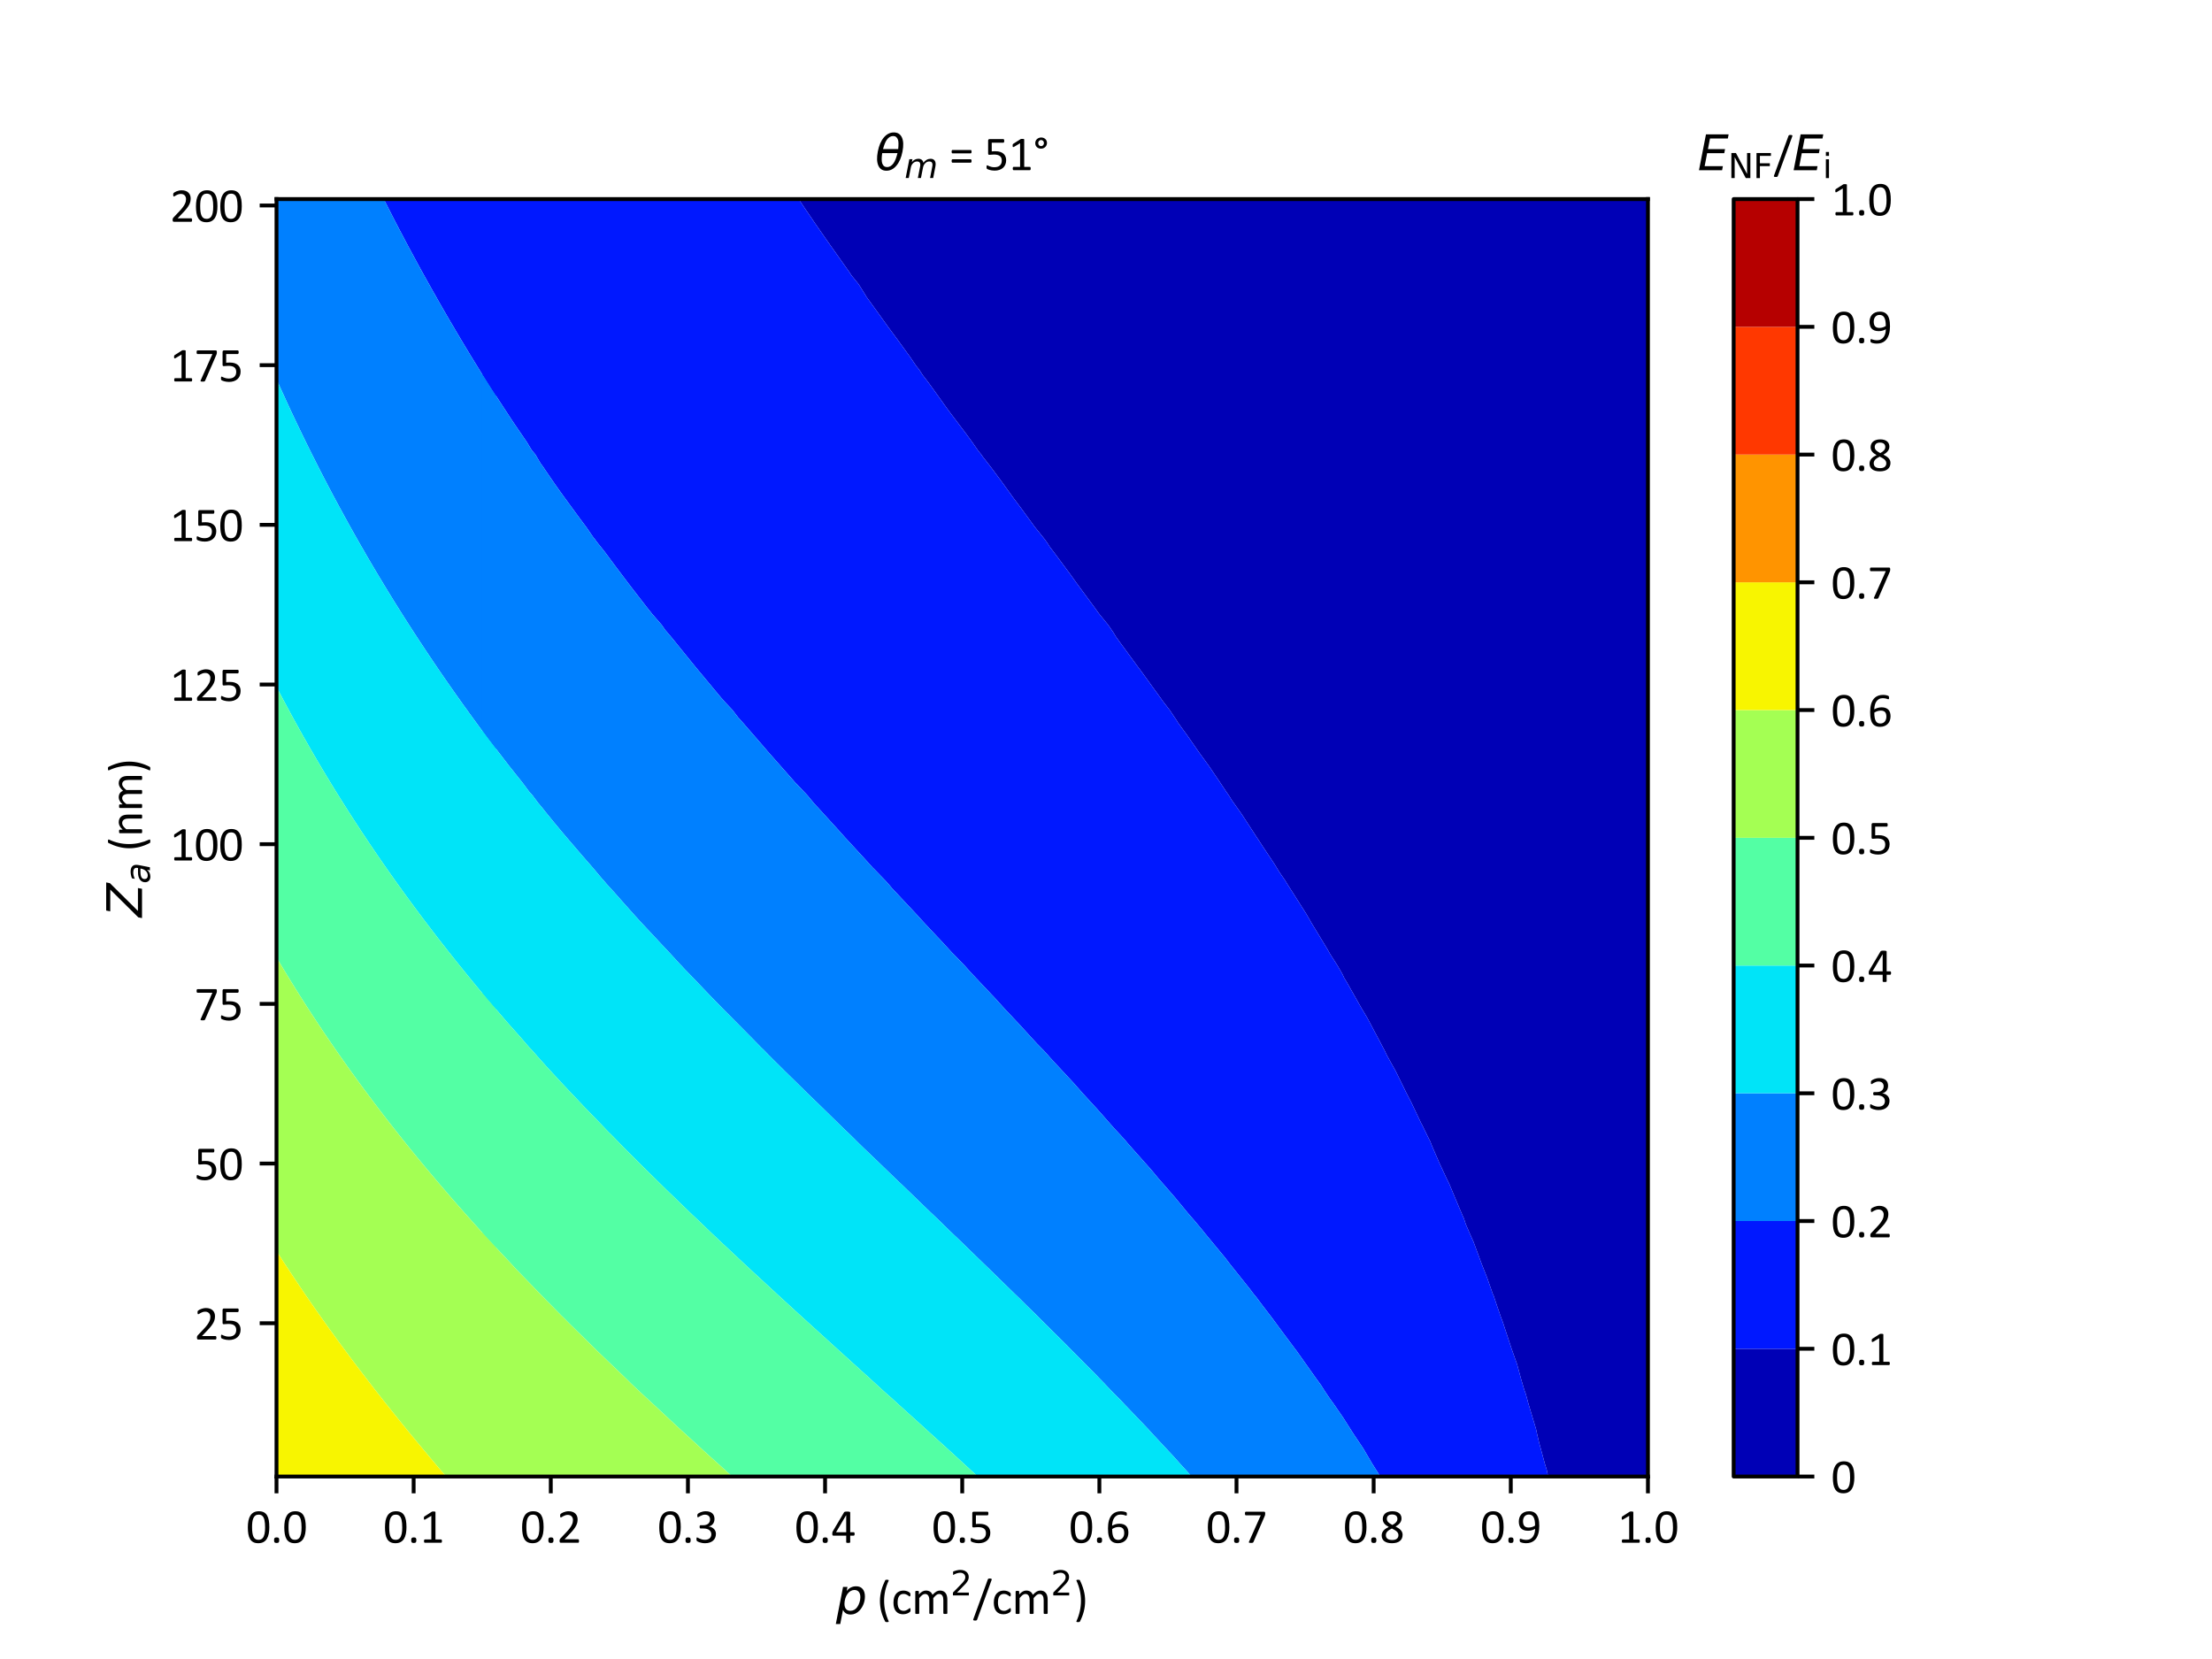 <?xml version="1.0" encoding="utf-8" standalone="no"?>
<!DOCTYPE svg PUBLIC "-//W3C//DTD SVG 1.1//EN"
  "http://www.w3.org/Graphics/SVG/1.1/DTD/svg11.dtd">
<svg xmlns:xlink="http://www.w3.org/1999/xlink" width="460.8pt" height="345.6pt" viewBox="0 0 460.8 345.6" xmlns="http://www.w3.org/2000/svg" version="1.1">
 <defs>
  <style type="text/css">*{stroke-linejoin: round; stroke-linecap: butt}</style>
 </defs>
 <g id="figure_1">
  <g id="patch_1">
   <path d="M 0 345.6 
L 460.8 345.6 
L 460.8 0 
L 0 0 
z
" style="fill: #ffffff"/>
  </g>
  <g id="axes_1">
   <g id="patch_2">
    <path d="M 57.6 307.584 
L 343.296 307.584 
L 343.296 41.472 
L 57.6 41.472 
z
" style="fill: #ffffff"/>
   </g>
   <g id="PathCollection_1">
    <path clip-path="url(#pe6c2d77184)" style="fill: #0000b6"/>
   </g>
   <g id="PathCollection_2">
    <path d="M 79.947 41.472 
L 80.115 41.806 
L 80.444 42.446 
L 81.031 43.604 
L 81.64 44.798 
L 81.909 45.321 
L 82.223 45.931 
L 82.644 46.737 
L 82.86 47.151 
L 83.216 47.839 
L 83.368 48.125 
L 83.419 48.227 
L 83.885 49.099 
L 84.272 49.835 
L 85.016 51.244 
L 85.074 51.353 
L 85.127 51.451 
L 85.913 52.905 
L 86.401 53.803 
L 86.811 54.568 
L 86.929 54.778 
L 87.26 55.393 
L 87.458 55.752 
L 87.566 55.95 
L 87.762 56.309 
L 88.27 57.224 
L 88.758 58.104 
L 89.236 58.957 
L 90.077 60.456 
L 90.286 60.834 
L 90.41 61.043 
L 90.634 61.43 
L 91.075 62.221 
L 91.176 62.405 
L 91.492 62.956 
L 92.525 64.757 
L 92.608 64.9 
L 93.234 65.98 
L 93.786 66.927 
L 93.892 67.109 
L 93.95 67.207 
L 94.477 68.083 
L 94.902 68.824 
L 95.042 69.057 
L 96.035 70.725 
L 96.443 71.41 
L 97.053 72.423 
L 97.615 73.358 
L 97.764 73.603 
L 97.861 73.762 
L 98.066 74.1 
L 98.32 74.514 
L 98.458 74.736 
L 98.529 74.855 
L 98.566 74.919 
L 99.056 75.71 
L 99.509 76.447 
L 100.199 77.571 
L 100.342 77.801 
L 100.505 78.062 
L 101.264 79.269 
L 101.983 80.415 
L 102.312 80.941 
L 102.596 81.389 
L 103.027 82.072 
L 103.34 82.556 
L 103.34 81.389 
L 103.34 78.062 
L 103.34 74.736 
L 103.34 71.41 
L 103.34 68.083 
L 103.34 64.757 
L 103.34 61.43 
L 103.34 58.104 
L 103.34 54.778 
L 103.34 51.451 
L 103.34 48.125 
L 103.34 44.798 
L 103.34 41.472 
L 101.816 41.472 
L 100.293 41.472 
L 98.769 41.472 
L 97.245 41.472 
L 95.721 41.472 
L 94.198 41.472 
L 92.674 41.472 
L 91.15 41.472 
L 89.627 41.472 
L 88.103 41.472 
L 86.579 41.472 
L 85.055 41.472 
L 83.532 41.472 
L 82.008 41.472 
L 80.484 41.472 
" clip-path="url(#pe6c2d77184)" style="fill: #0018ff"/>
   </g>
   <g id="PathCollection_3">
    <path d="M 103.34 82.556 
L 103.027 82.072 
L 102.596 81.389 
L 102.312 80.941 
L 101.983 80.415 
L 101.264 79.269 
L 100.505 78.062 
L 100.342 77.801 
L 100.199 77.571 
L 99.509 76.447 
L 99.056 75.71 
L 98.566 74.919 
L 98.529 74.855 
L 98.458 74.736 
L 98.32 74.514 
L 98.066 74.1 
L 97.861 73.762 
L 97.764 73.603 
L 97.615 73.358 
L 97.053 72.423 
L 96.443 71.41 
L 96.035 70.725 
L 95.042 69.057 
L 94.902 68.824 
L 94.477 68.083 
L 93.95 67.207 
L 93.892 67.109 
L 93.786 66.927 
L 93.234 65.98 
L 92.608 64.9 
L 92.525 64.757 
L 91.492 62.956 
L 91.176 62.405 
L 91.075 62.221 
L 90.634 61.43 
L 90.41 61.043 
L 90.286 60.834 
L 90.077 60.456 
L 89.236 58.957 
L 88.758 58.104 
L 88.27 57.224 
L 87.762 56.309 
L 87.566 55.95 
L 87.458 55.752 
L 87.26 55.393 
L 86.929 54.778 
L 86.811 54.568 
L 86.401 53.803 
L 85.913 52.905 
L 85.127 51.451 
L 85.074 51.353 
L 85.016 51.244 
L 84.272 49.835 
L 83.885 49.099 
L 83.419 48.227 
L 83.368 48.125 
L 83.216 47.839 
L 82.86 47.151 
L 82.644 46.737 
L 82.223 45.931 
L 81.909 45.321 
L 81.64 44.798 
L 81.031 43.604 
L 80.444 42.446 
L 80.115 41.806 
L 79.947 41.472 
L 78.961 41.472 
L 77.437 41.472 
L 75.913 41.472 
L 74.389 41.472 
L 72.866 41.472 
L 71.342 41.472 
L 69.818 41.472 
L 68.295 41.472 
L 66.771 41.472 
L 65.247 41.472 
L 63.723 41.472 
L 62.2 41.472 
L 60.676 41.472 
L 59.152 41.472 
L 57.629 41.472 
L 57.629 44.798 
L 57.629 48.125 
L 57.629 51.451 
L 57.629 54.778 
L 57.629 58.104 
L 57.629 61.43 
L 57.629 64.757 
L 57.629 68.083 
L 57.629 71.41 
L 57.629 74.736 
L 57.629 78.062 
L 57.629 79.063 
L 57.959 79.806 
L 58.155 80.24 
L 58.235 80.415 
L 58.343 80.657 
L 58.677 81.389 
L 58.814 81.694 
L 59.126 82.363 
L 59.676 83.571 
L 60.205 84.715 
L 60.539 85.436 
L 60.999 86.417 
L 61.213 86.869 
L 61.308 87.067 
L 61.445 87.359 
L 61.776 88.042 
L 61.854 88.213 
L 61.9 88.313 
L 62.242 89.016 
L 62.771 90.121 
L 63.376 91.368 
L 63.626 91.882 
L 63.944 92.53 
L 64.344 93.339 
L 64.536 93.72 
L 64.83 94.317 
L 65.021 94.694 
L 65.065 94.785 
L 65.09 94.837 
L 65.514 95.669 
L 65.938 96.514 
L 66.702 98.021 
L 66.752 98.119 
L 66.811 98.234 
L 67.547 99.653 
L 67.924 100.373 
L 68.385 101.266 
L 68.429 101.347 
L 68.476 101.437 
L 68.549 101.577 
L 68.945 102.321 
L 69.173 102.756 
L 69.611 103.583 
L 69.917 104.154 
L 70.197 104.674 
L 70.817 105.819 
L 71.477 107.026 
L 71.786 107.599 
L 71.867 107.74 
L 72.014 108 
L 72.517 108.926 
L 72.543 108.974 
L 73.117 110.002 
L 73.861 111.326 
L 74.153 111.843 
L 75.197 113.679 
L 75.288 113.84 
L 75.768 114.653 
L 76.303 115.599 
L 76.319 115.627 
L 76.349 115.679 
L 76.506 115.947 
L 77.551 117.729 
L 77.699 117.979 
L 78.655 119.588 
L 79.099 120.331 
L 79.171 120.448 
L 79.695 121.306 
L 79.873 121.608 
L 79.969 121.771 
L 80.282 122.28 
L 81.013 123.478 
L 81.721 124.632 
L 81.94 124.988 
L 82.135 125.301 
L 82.765 126.307 
L 83.191 126.984 
L 83.703 127.804 
L 83.803 127.958 
L 83.926 128.153 
L 84.162 128.528 
L 84.42 128.933 
L 84.53 129.106 
L 84.69 129.357 
L 85.254 130.236 
L 85.931 131.285 
L 86.311 131.87 
L 87.463 133.637 
L 87.535 133.747 
L 87.733 134.04 
L 88.115 134.611 
L 88.675 135.471 
L 88.752 135.585 
L 89.912 137.314 
L 90.331 137.938 
L 90.971 138.881 
L 91.468 139.611 
L 91.731 139.995 
L 91.934 140.29 
L 92.485 141.093 
L 92.566 141.211 
L 92.603 141.264 
L 92.63 141.304 
L 93.281 142.238 
L 93.564 142.646 
L 93.928 143.168 
L 94.353 143.773 
L 94.928 144.59 
L 95.41 145.27 
L 96.599 146.943 
L 96.677 147.052 
L 96.888 147.34 
L 97.308 147.917 
L 97.689 148.451 
L 97.88 148.721 
L 98.005 148.891 
L 99.136 150.441 
L 99.722 151.243 
L 100.176 151.858 
L 100.49 152.283 
L 101.016 152.99 
L 101.467 153.595 
L 102.041 154.366 
L 102.194 154.57 
L 102.906 155.517 
L 103.34 156.084 
L 103.34 154.57 
L 103.34 151.243 
L 103.34 147.917 
L 103.34 144.59 
L 103.34 141.264 
L 103.34 137.938 
L 103.34 134.611 
L 103.34 131.285 
L 103.34 127.958 
L 103.34 124.632 
L 103.34 121.306 
L 103.34 117.979 
L 103.34 114.653 
L 103.34 111.326 
L 103.34 108 
L 103.34 104.674 
L 103.34 101.347 
L 103.34 98.021 
L 103.34 94.694 
L 103.34 91.368 
L 103.34 88.042 
L 103.34 84.715 
" clip-path="url(#pe6c2d77184)" style="fill: #0080ff"/>
   </g>
   <g id="PathCollection_4">
    <path d="M 103.34 156.084 
L 102.906 155.517 
L 102.194 154.57 
L 102.041 154.366 
L 101.467 153.595 
L 101.016 152.99 
L 100.49 152.283 
L 100.176 151.858 
L 99.722 151.243 
L 99.136 150.441 
L 98.005 148.891 
L 97.88 148.721 
L 97.689 148.451 
L 97.308 147.917 
L 96.888 147.34 
L 96.677 147.052 
L 96.599 146.943 
L 95.41 145.27 
L 94.928 144.59 
L 94.353 143.773 
L 93.928 143.168 
L 93.564 142.646 
L 93.281 142.238 
L 92.63 141.304 
L 92.603 141.264 
L 92.566 141.211 
L 92.485 141.093 
L 91.934 140.29 
L 91.731 139.995 
L 91.468 139.611 
L 90.971 138.881 
L 90.331 137.938 
L 89.912 137.314 
L 88.752 135.585 
L 88.675 135.471 
L 88.115 134.611 
L 87.733 134.04 
L 87.535 133.747 
L 87.463 133.637 
L 86.311 131.87 
L 85.931 131.285 
L 85.254 130.236 
L 84.69 129.357 
L 84.53 129.106 
L 84.42 128.933 
L 84.162 128.528 
L 83.926 128.153 
L 83.803 127.958 
L 83.703 127.804 
L 83.191 126.984 
L 82.765 126.307 
L 82.135 125.301 
L 81.94 124.988 
L 81.721 124.632 
L 81.013 123.478 
L 80.282 122.28 
L 79.969 121.771 
L 79.873 121.608 
L 79.695 121.306 
L 79.171 120.448 
L 79.099 120.331 
L 78.655 119.588 
L 77.699 117.979 
L 77.551 117.729 
L 76.506 115.947 
L 76.349 115.679 
L 76.319 115.627 
L 76.303 115.599 
L 75.768 114.653 
L 75.288 113.84 
L 75.197 113.679 
L 74.153 111.843 
L 73.861 111.326 
L 73.117 110.002 
L 72.543 108.974 
L 72.517 108.926 
L 72.014 108 
L 71.867 107.74 
L 71.786 107.599 
L 71.477 107.026 
L 70.817 105.819 
L 70.197 104.674 
L 69.917 104.154 
L 69.611 103.583 
L 69.173 102.756 
L 68.945 102.321 
L 68.549 101.577 
L 68.476 101.437 
L 68.429 101.347 
L 68.385 101.266 
L 67.924 100.373 
L 67.547 99.653 
L 66.811 98.234 
L 66.752 98.119 
L 66.702 98.021 
L 65.938 96.514 
L 65.514 95.669 
L 65.09 94.837 
L 65.065 94.785 
L 65.021 94.694 
L 64.83 94.317 
L 64.536 93.72 
L 64.344 93.339 
L 63.944 92.53 
L 63.626 91.882 
L 63.376 91.368 
L 62.771 90.121 
L 62.242 89.016 
L 61.9 88.313 
L 61.854 88.213 
L 61.776 88.042 
L 61.445 87.359 
L 61.308 87.067 
L 61.213 86.869 
L 60.999 86.417 
L 60.539 85.436 
L 60.205 84.715 
L 59.676 83.571 
L 59.126 82.363 
L 58.814 81.694 
L 58.677 81.389 
L 58.343 80.657 
L 58.235 80.415 
L 58.155 80.24 
L 57.959 79.806 
L 57.629 79.063 
L 57.629 81.389 
L 57.629 84.715 
L 57.629 88.042 
L 57.629 91.368 
L 57.629 94.694 
L 57.629 98.021 
L 57.629 101.347 
L 57.629 104.674 
L 57.629 108 
L 57.629 111.326 
L 57.629 114.653 
L 57.629 117.979 
L 57.629 121.306 
L 57.629 124.632 
L 57.629 127.958 
L 57.629 131.285 
L 57.629 134.611 
L 57.629 137.938 
L 57.629 141.264 
L 57.629 143.144 
L 57.829 143.532 
L 58.386 144.59 
L 58.796 145.369 
L 59.636 146.943 
L 59.828 147.306 
L 60.166 147.917 
L 60.59 148.713 
L 60.685 148.891 
L 61.009 149.486 
L 61.979 151.243 
L 62.1 151.462 
L 63.195 153.416 
L 63.282 153.571 
L 63.296 153.595 
L 63.49 153.931 
L 63.86 154.57 
L 64.326 155.402 
L 64.409 155.544 
L 65.478 157.392 
L 65.774 157.896 
L 66.528 159.178 
L 67.162 160.248 
L 67.175 160.269 
L 67.752 161.222 
L 67.874 161.43 
L 67.94 161.543 
L 68.339 162.197 
L 68.927 163.168 
L 69.773 164.549 
L 69.808 164.605 
L 69.838 164.655 
L 70.677 166.002 
L 71.243 166.901 
L 71.668 167.581 
L 71.858 167.875 
L 72.46 168.829 
L 72.473 168.849 
L 73.12 169.859 
L 73.99 171.202 
L 74.224 171.563 
L 75.321 173.235 
L 75.481 173.479 
L 75.531 173.554 
L 75.563 173.601 
L 76.186 174.528 
L 76.493 174.995 
L 76.653 175.237 
L 76.833 175.502 
L 77.834 176.987 
L 78.425 177.854 
L 78.844 178.468 
L 79.165 178.934 
L 79.661 179.651 
L 80.049 180.207 
L 80.632 181.047 
L 80.664 181.092 
L 80.728 181.181 
L 80.857 181.365 
L 81.148 181.781 
L 81.411 182.155 
L 81.502 182.285 
L 81.617 182.447 
L 82.234 183.316 
L 83.086 184.507 
L 83.358 184.886 
L 84.304 186.194 
L 84.646 186.665 
L 84.788 186.859 
L 84.979 187.118 
L 85.508 187.834 
L 85.933 188.418 
L 86.223 188.808 
L 87.109 190.002 
L 87.976 191.16 
L 88.077 191.295 
L 88.146 191.385 
L 89.004 192.518 
L 89.764 193.512 
L 90.147 194.016 
L 90.514 194.486 
L 91.108 195.261 
L 91.261 195.461 
L 91.531 195.808 
L 92.074 196.504 
L 92.831 197.471 
L 93.1 197.813 
L 93.985 198.932 
L 94.543 199.634 
L 94.762 199.908 
L 94.968 200.165 
L 95.737 201.125 
L 95.748 201.139 
L 95.766 201.162 
L 95.822 201.23 
L 96.537 202.113 
L 96.704 202.321 
L 96.879 202.536 
L 97.473 203.265 
L 98.457 204.466 
L 98.657 204.709 
L 99.157 205.313 
L 99.95 206.27 
L 100.406 206.818 
L 100.805 207.292 
L 101.225 207.792 
L 101.479 208.097 
L 102.046 208.766 
L 102.595 209.417 
L 103.138 210.055 
L 103.34 210.292 
L 103.34 207.792 
L 103.34 204.466 
L 103.34 201.139 
L 103.34 197.813 
L 103.34 194.486 
L 103.34 191.16 
L 103.34 187.834 
L 103.34 184.507 
L 103.34 181.181 
L 103.34 177.854 
L 103.34 174.528 
L 103.34 171.202 
L 103.34 167.875 
L 103.34 164.549 
L 103.34 161.222 
L 103.34 157.896 
" clip-path="url(#pe6c2d77184)" style="fill: #00e4f8"/>
   </g>
   <g id="PathCollection_5">
    <path d="M 103.34 210.292 
L 103.138 210.055 
L 102.595 209.417 
L 102.046 208.766 
L 101.479 208.097 
L 101.225 207.792 
L 100.805 207.292 
L 100.406 206.818 
L 99.95 206.27 
L 99.157 205.313 
L 98.657 204.709 
L 98.457 204.466 
L 97.473 203.265 
L 96.879 202.536 
L 96.704 202.321 
L 96.537 202.113 
L 95.822 201.23 
L 95.766 201.162 
L 95.748 201.139 
L 95.737 201.125 
L 94.968 200.165 
L 94.762 199.908 
L 94.543 199.634 
L 93.985 198.932 
L 93.1 197.813 
L 92.831 197.471 
L 92.074 196.504 
L 91.531 195.808 
L 91.261 195.461 
L 91.108 195.261 
L 90.514 194.486 
L 90.147 194.016 
L 89.764 193.512 
L 89.004 192.518 
L 88.146 191.385 
L 88.077 191.295 
L 87.976 191.16 
L 87.109 190.002 
L 86.223 188.808 
L 85.933 188.418 
L 85.508 187.834 
L 84.979 187.118 
L 84.788 186.859 
L 84.646 186.665 
L 84.304 186.194 
L 83.358 184.886 
L 83.086 184.507 
L 82.234 183.316 
L 81.617 182.447 
L 81.502 182.285 
L 81.411 182.155 
L 81.148 181.781 
L 80.857 181.365 
L 80.728 181.181 
L 80.664 181.092 
L 80.632 181.047 
L 80.049 180.207 
L 79.661 179.651 
L 79.165 178.934 
L 78.844 178.468 
L 78.425 177.854 
L 77.834 176.987 
L 76.833 175.502 
L 76.653 175.237 
L 76.493 174.995 
L 76.186 174.528 
L 75.563 173.601 
L 75.531 173.554 
L 75.481 173.479 
L 75.321 173.235 
L 74.224 171.563 
L 73.99 171.202 
L 73.12 169.859 
L 72.473 168.849 
L 72.46 168.829 
L 71.858 167.875 
L 71.668 167.581 
L 71.243 166.901 
L 70.677 166.002 
L 69.838 164.655 
L 69.808 164.605 
L 69.773 164.549 
L 68.927 163.168 
L 68.339 162.197 
L 67.94 161.543 
L 67.874 161.43 
L 67.752 161.222 
L 67.175 160.269 
L 67.162 160.248 
L 66.528 159.178 
L 65.774 157.896 
L 65.478 157.392 
L 64.409 155.544 
L 64.326 155.402 
L 63.86 154.57 
L 63.49 153.931 
L 63.296 153.595 
L 63.282 153.571 
L 63.195 153.416 
L 62.1 151.462 
L 61.979 151.243 
L 61.009 149.486 
L 60.685 148.891 
L 60.59 148.713 
L 60.166 147.917 
L 59.828 147.306 
L 59.636 146.943 
L 58.796 145.369 
L 58.386 144.59 
L 57.829 143.532 
L 57.629 143.144 
L 57.629 144.59 
L 57.629 147.917 
L 57.629 151.243 
L 57.629 154.57 
L 57.629 157.896 
L 57.629 161.222 
L 57.629 164.549 
L 57.629 167.875 
L 57.629 171.202 
L 57.629 174.528 
L 57.629 177.854 
L 57.629 181.181 
L 57.629 184.507 
L 57.629 187.834 
L 57.629 191.16 
L 57.629 194.486 
L 57.629 197.813 
L 57.629 199.495 
L 58.054 200.211 
L 58.609 201.139 
L 58.799 201.459 
L 59.197 202.113 
L 59.783 203.089 
L 60.628 204.466 
L 60.665 204.525 
L 60.697 204.577 
L 61.531 205.925 
L 62.095 206.818 
L 62.522 207.5 
L 62.711 207.792 
L 62.945 208.161 
L 63.328 208.766 
L 63.977 209.78 
L 64.847 211.118 
L 65.081 211.48 
L 66.167 213.126 
L 66.34 213.389 
L 66.394 213.471 
L 66.43 213.522 
L 67.05 214.445 
L 67.517 215.148 
L 67.702 215.419 
L 68.698 216.891 
L 69.305 217.771 
L 69.707 218.357 
L 70.013 218.796 
L 70.531 219.542 
L 70.941 220.123 
L 71.515 220.941 
L 71.627 221.098 
L 71.781 221.315 
L 72.134 221.814 
L 72.317 222.072 
L 72.379 222.16 
L 72.457 222.268 
L 73.103 223.173 
L 74.009 224.424 
L 74.242 224.747 
L 75.029 225.82 
L 75.521 226.492 
L 75.732 226.776 
L 75.9 227.004 
L 76.458 227.75 
L 76.85 228.281 
L 77.184 228.725 
L 78.01 229.826 
L 78.96 231.072 
L 78.961 231.074 
L 78.963 231.077 
L 79.915 232.32 
L 80.777 233.429 
L 81.1 233.847 
L 81.242 234.028 
L 81.538 234.403 
L 82.093 235.115 
L 82.301 235.377 
L 82.424 235.535 
L 82.665 235.838 
L 83.764 237.223 
L 84.172 237.73 
L 84.886 238.621 
L 85.328 239.165 
L 85.707 239.634 
L 86.074 240.082 
L 86.746 240.905 
L 86.871 241.056 
L 87.668 242.025 
L 87.672 242.03 
L 88.385 242.893 
L 89.62 244.368 
L 89.628 244.378 
L 89.632 244.382 
L 90.871 245.853 
L 91.589 246.695 
L 91.606 246.714 
L 91.623 246.735 
L 91.715 246.841 
L 92.458 247.709 
L 92.521 247.784 
L 92.552 247.819 
L 93.297 248.683 
L 93.593 249.028 
L 93.879 249.357 
L 94.402 249.96 
L 95.345 251.035 
L 95.592 251.318 
L 96.13 251.927 
L 96.908 252.81 
L 97.424 253.387 
L 97.505 253.479 
L 98.294 254.362 
L 98.439 254.525 
L 98.506 254.599 
L 99.169 255.336 
L 99.617 255.836 
L 100.026 256.285 
L 100.466 256.772 
L 101.304 257.688 
L 101.644 258.063 
L 102.327 258.804 
L 102.991 259.527 
L 103.34 259.905 
L 103.34 257.688 
L 103.34 254.362 
L 103.34 251.035 
L 103.34 247.709 
L 103.34 244.382 
L 103.34 241.056 
L 103.34 237.73 
L 103.34 234.403 
L 103.34 231.077 
L 103.34 227.75 
L 103.34 224.424 
L 103.34 221.098 
L 103.34 217.771 
L 103.34 214.445 
L 103.34 211.118 
" clip-path="url(#pe6c2d77184)" style="fill: #53ffa4"/>
   </g>
   <g id="PathCollection_6">
    <path d="M 103.34 259.905 
L 102.991 259.527 
L 102.327 258.804 
L 101.644 258.063 
L 101.304 257.688 
L 100.466 256.772 
L 100.026 256.285 
L 99.617 255.836 
L 99.169 255.336 
L 98.506 254.599 
L 98.439 254.525 
L 98.294 254.362 
L 97.505 253.479 
L 97.424 253.387 
L 96.908 252.81 
L 96.13 251.927 
L 95.592 251.318 
L 95.345 251.035 
L 94.402 249.96 
L 93.879 249.357 
L 93.593 249.028 
L 93.297 248.683 
L 92.552 247.819 
L 92.521 247.784 
L 92.458 247.709 
L 91.715 246.841 
L 91.623 246.735 
L 91.606 246.714 
L 91.589 246.695 
L 90.871 245.853 
L 89.632 244.382 
L 89.628 244.378 
L 89.62 244.368 
L 88.385 242.893 
L 87.672 242.03 
L 87.668 242.025 
L 86.871 241.056 
L 86.746 240.905 
L 86.074 240.082 
L 85.707 239.634 
L 85.328 239.165 
L 84.886 238.621 
L 84.172 237.73 
L 83.764 237.223 
L 82.665 235.838 
L 82.424 235.535 
L 82.301 235.377 
L 82.093 235.115 
L 81.538 234.403 
L 81.242 234.028 
L 81.1 233.847 
L 80.777 233.429 
L 79.915 232.32 
L 78.963 231.077 
L 78.961 231.074 
L 78.96 231.072 
L 78.01 229.826 
L 77.184 228.725 
L 76.85 228.281 
L 76.458 227.75 
L 75.9 227.004 
L 75.732 226.776 
L 75.521 226.492 
L 75.029 225.82 
L 74.242 224.747 
L 74.009 224.424 
L 73.103 223.173 
L 72.457 222.268 
L 72.379 222.16 
L 72.317 222.072 
L 72.134 221.814 
L 71.781 221.315 
L 71.627 221.098 
L 71.515 220.941 
L 70.941 220.123 
L 70.531 219.542 
L 70.013 218.796 
L 69.707 218.357 
L 69.305 217.771 
L 68.698 216.891 
L 67.702 215.419 
L 67.517 215.148 
L 67.05 214.445 
L 66.43 213.522 
L 66.394 213.471 
L 66.34 213.389 
L 66.167 213.126 
L 65.081 211.48 
L 64.847 211.118 
L 63.977 209.78 
L 63.328 208.766 
L 62.945 208.161 
L 62.711 207.792 
L 62.522 207.5 
L 62.095 206.818 
L 61.531 205.925 
L 60.697 204.577 
L 60.665 204.525 
L 60.628 204.466 
L 59.783 203.089 
L 59.197 202.113 
L 58.799 201.459 
L 58.609 201.139 
L 58.054 200.211 
L 57.629 199.495 
L 57.629 201.139 
L 57.629 204.466 
L 57.629 207.792 
L 57.629 211.118 
L 57.629 214.445 
L 57.629 217.771 
L 57.629 221.098 
L 57.629 224.424 
L 57.629 227.75 
L 57.629 231.077 
L 57.629 234.403 
L 57.629 237.73 
L 57.629 241.056 
L 57.629 244.382 
L 57.629 247.709 
L 57.629 251.035 
L 57.629 254.362 
L 57.629 257.688 
L 57.629 260.64 
L 57.729 260.795 
L 57.87 261.014 
L 58.34 261.749 
L 58.496 261.989 
L 59.509 263.561 
L 60.027 264.341 
L 60.53 265.112 
L 60.938 265.724 
L 61.309 266.286 
L 61.586 266.693 
L 62.224 267.645 
L 62.229 267.653 
L 62.239 267.667 
L 62.26 267.697 
L 62.302 267.76 
L 62.898 268.641 
L 63.123 268.979 
L 63.424 269.418 
L 63.892 270.107 
L 64.507 270.994 
L 64.95 271.643 
L 66.144 273.346 
L 66.214 273.446 
L 66.418 273.741 
L 66.831 274.32 
L 67.402 275.128 
L 67.522 275.294 
L 68.647 276.878 
L 69.209 277.646 
L 69.691 278.318 
L 70.035 278.786 
L 70.515 279.451 
L 70.924 279.999 
L 71.521 280.811 
L 71.56 280.865 
L 71.642 280.973 
L 72.255 281.799 
L 72.365 281.947 
L 72.398 281.993 
L 72.438 282.046 
L 73.119 282.966 
L 74.129 284.299 
L 74.29 284.517 
L 74.788 285.169 
L 75.556 286.183 
L 75.919 286.651 
L 76.038 286.81 
L 76.667 287.626 
L 76.982 288.036 
L 77.421 288.6 
L 78.106 289.492 
L 78.866 290.454 
L 79.018 290.649 
L 79.259 290.952 
L 80.03 291.943 
L 81.122 293.304 
L 81.305 293.536 
L 81.899 294.278 
L 82.361 294.858 
L 82.587 295.133 
L 82.684 295.253 
L 83.91 296.78 
L 84.592 297.605 
L 84.967 298.07 
L 85.196 298.348 
L 85.863 299.169 
L 86.522 299.957 
L 87.006 300.545 
L 87.328 300.931 
L 87.858 301.564 
L 88.141 301.905 
L 88.473 302.309 
L 89.045 302.988 
L 89.796 303.888 
L 90.113 304.258 
L 90.959 305.268 
L 91.451 305.842 
L 91.773 306.224 
L 92.107 306.61 
L 92.823 307.449 
L 92.94 307.584 
L 94.198 307.584 
L 95.721 307.584 
L 97.245 307.584 
L 98.769 307.584 
L 100.293 307.584 
L 101.816 307.584 
L 103.34 307.584 
L 103.34 304.258 
L 103.34 300.931 
L 103.34 297.605 
L 103.34 294.278 
L 103.34 290.952 
L 103.34 287.626 
L 103.34 284.299 
L 103.34 280.973 
L 103.34 277.646 
L 103.34 274.32 
L 103.34 270.994 
L 103.34 267.667 
L 103.34 264.341 
L 103.34 261.014 
" clip-path="url(#pe6c2d77184)" style="fill: #a4ff53"/>
   </g>
   <g id="PathCollection_7">
    <path d="M 92.94 307.584 
L 92.823 307.449 
L 92.107 306.61 
L 91.773 306.224 
L 91.451 305.842 
L 90.959 305.268 
L 90.113 304.258 
L 89.796 303.888 
L 89.045 302.988 
L 88.473 302.309 
L 88.141 301.905 
L 87.858 301.564 
L 87.328 300.931 
L 87.006 300.545 
L 86.522 299.957 
L 85.863 299.169 
L 85.196 298.348 
L 84.967 298.07 
L 84.592 297.605 
L 83.91 296.78 
L 82.684 295.253 
L 82.587 295.133 
L 82.361 294.858 
L 81.899 294.278 
L 81.305 293.536 
L 81.122 293.304 
L 80.03 291.943 
L 79.259 290.952 
L 79.018 290.649 
L 78.866 290.454 
L 78.106 289.492 
L 77.421 288.6 
L 76.982 288.036 
L 76.667 287.626 
L 76.038 286.81 
L 75.919 286.651 
L 75.556 286.183 
L 74.788 285.169 
L 74.29 284.517 
L 74.129 284.299 
L 73.119 282.966 
L 72.438 282.046 
L 72.398 281.993 
L 72.365 281.947 
L 72.255 281.799 
L 71.642 280.973 
L 71.56 280.865 
L 71.521 280.811 
L 70.924 279.999 
L 70.515 279.451 
L 70.035 278.786 
L 69.691 278.318 
L 69.209 277.646 
L 68.647 276.878 
L 67.522 275.294 
L 67.402 275.128 
L 66.831 274.32 
L 66.418 273.741 
L 66.214 273.446 
L 66.144 273.346 
L 64.95 271.643 
L 64.507 270.994 
L 63.892 270.107 
L 63.424 269.418 
L 63.123 268.979 
L 62.898 268.641 
L 62.302 267.76 
L 62.26 267.697 
L 62.239 267.667 
L 62.229 267.653 
L 62.224 267.645 
L 61.586 266.693 
L 61.309 266.286 
L 60.938 265.724 
L 60.53 265.112 
L 60.027 264.341 
L 59.509 263.561 
L 58.496 261.989 
L 58.34 261.749 
L 57.87 261.014 
L 57.729 260.795 
L 57.629 260.64 
L 57.629 261.014 
L 57.629 264.341 
L 57.629 267.667 
L 57.629 270.994 
L 57.629 274.32 
L 57.629 277.646 
L 57.629 280.973 
L 57.629 284.299 
L 57.629 287.626 
L 57.629 290.952 
L 57.629 294.278 
L 57.629 297.605 
L 57.629 300.931 
L 57.629 304.258 
L 57.629 307.584 
L 59.152 307.584 
L 60.676 307.584 
L 62.2 307.584 
L 63.723 307.584 
L 65.247 307.584 
L 66.771 307.584 
L 68.295 307.584 
L 69.818 307.584 
L 71.342 307.584 
L 72.866 307.584 
L 74.389 307.584 
L 75.913 307.584 
L 77.437 307.584 
L 78.961 307.584 
L 80.484 307.584 
L 82.008 307.584 
L 83.532 307.584 
L 85.055 307.584 
L 86.579 307.584 
L 88.103 307.584 
L 89.627 307.584 
L 91.15 307.584 
L 92.674 307.584 
" clip-path="url(#pe6c2d77184)" style="fill: #f8f500"/>
   </g>
   <g id="PathCollection_8">
    <path clip-path="url(#pe6c2d77184)" style="fill: #ff9400"/>
   </g>
   <g id="PathCollection_9">
    <path clip-path="url(#pe6c2d77184)" style="fill: #ff3800"/>
   </g>
   <g id="PathCollection_10">
    <path clip-path="url(#pe6c2d77184)" style="fill: #b60000"/>
   </g>
   <g id="PathCollection_11">
    <path d="M 166.37 41.472 
L 167.992 43.885 
L 168.128 44.07 
L 169.695 46.385 
L 172.445 50.342 
L 172.823 50.873 
L 176.883 56.615 
L 177.374 57.367 
L 178.876 59.213 
L 180.304 61.495 
L 180.478 61.811 
L 182.643 64.798 
L 185 68.083 
L 187.013 70.805 
L 189.587 74.356 
L 190.916 76.309 
L 191.127 76.549 
L 191.444 76.954 
L 192.264 78.21 
L 193.304 79.552 
L 194.157 80.716 
L 197.343 85.169 
L 197.672 85.611 
L 197.827 85.824 
L 201.384 90.538 
L 202.524 92.096 
L 203.704 93.795 
L 204.101 94.301 
L 204.433 94.694 
L 204.72 95.133 
L 206.403 97.292 
L 208.653 100.313 
L 210.991 103.565 
L 212.844 106.043 
L 215.606 109.837 
L 215.705 109.948 
L 217.702 112.435 
L 218.319 113.318 
L 218.669 113.89 
L 219.547 115.033 
L 223.157 119.901 
L 224.149 121.306 
L 227.998 126.522 
L 228.751 127.578 
L 229.014 127.929 
L 230.847 130.176 
L 231.907 131.705 
L 232.506 132.699 
L 232.561 132.774 
L 233.385 133.918 
L 237.146 139.046 
L 237.566 139.593 
L 241.708 145.319 
L 242.213 146.034 
L 243.672 147.917 
L 245.178 150.17 
L 245.375 150.515 
L 247.451 153.37 
L 249.822 156.787 
L 251.79 159.488 
L 254.208 163.06 
L 255.545 165.072 
L 255.963 165.658 
L 256.634 166.738 
L 257.718 168.256 
L 258.702 169.654 
L 261.87 174.528 
L 262.178 174.979 
L 262.999 176.248 
L 265.479 179.968 
L 265.986 180.8 
L 266.46 181.59 
L 267.705 183.398 
L 268.299 184.372 
L 269.34 185.996 
L 272.141 190.408 
L 273.21 192.269 
L 276.492 197.681 
L 276.979 198.541 
L 277.11 198.775 
L 278.623 201.139 
L 279.626 202.879 
L 280.03 203.737 
L 280.572 204.628 
L 283.619 210.01 
L 284.813 212.004 
L 287.085 216.282 
L 288.11 218.21 
L 288.462 218.88 
L 288.969 219.94 
L 289.823 221.478 
L 290.785 223.2 
L 293.012 227.75 
L 294.005 229.663 
L 296.075 234.023 
L 296.208 234.244 
L 297.361 236.621 
L 297.965 237.827 
L 298.296 238.675 
L 298.529 239.219 
L 299.824 242.205 
L 301.352 245.491 
L 301.869 246.536 
L 304.058 251.764 
L 304.791 253.468 
L 304.956 253.832 
L 305.134 254.362 
L 305.336 254.986 
L 305.605 255.625 
L 306.183 256.96 
L 306.96 258.698 
L 308.634 263.232 
L 309.801 266.185 
L 310.959 269.504 
L 311.192 270.025 
L 311.882 272.102 
L 312.732 274.563 
L 312.793 274.7 
L 313.04 275.356 
L 314.889 280.973 
L 316.044 284.225 
L 316.86 287.245 
L 317.416 289.119 
L 317.513 289.471 
L 317.651 289.843 
L 317.846 290.372 
L 318.405 292.441 
L 319.974 297.659 
L 320.199 298.714 
L 320.612 300.467 
L 321.84 304.986 
L 322.199 306.137 
L 322.51 307.584 
L 327.107 307.584 
L 335.201 307.584 
L 343.296 307.584 
L 343.296 298.714 
L 343.296 289.843 
L 343.296 280.973 
L 343.296 272.102 
L 343.296 263.232 
L 343.296 254.362 
L 343.296 245.491 
L 343.296 236.621 
L 343.296 227.75 
L 343.296 218.88 
L 343.296 210.01 
L 343.296 201.139 
L 343.296 192.269 
L 343.296 183.398 
L 343.296 174.528 
L 343.296 165.658 
L 343.296 156.787 
L 343.296 147.917 
L 343.296 139.046 
L 343.296 130.176 
L 343.296 121.306 
L 343.296 112.435 
L 343.296 103.565 
L 343.296 94.694 
L 343.296 85.824 
L 343.296 76.954 
L 343.296 68.083 
L 343.296 59.213 
L 343.296 50.342 
L 343.296 41.472 
L 335.201 41.472 
L 327.107 41.472 
L 319.012 41.472 
L 310.917 41.472 
L 302.822 41.472 
L 294.728 41.472 
L 286.633 41.472 
L 278.538 41.472 
L 270.444 41.472 
L 262.349 41.472 
L 254.254 41.472 
L 246.159 41.472 
L 238.065 41.472 
L 229.97 41.472 
L 221.875 41.472 
L 213.78 41.472 
L 205.686 41.472 
L 197.591 41.472 
L 189.496 41.472 
L 181.402 41.472 
L 173.307 41.472 
" clip-path="url(#pe6c2d77184)" style="fill: #0000b6"/>
   </g>
   <g id="PathCollection_12">
    <path d="M 322.51 307.584 
L 322.199 306.137 
L 321.84 304.986 
L 320.612 300.467 
L 320.199 298.714 
L 319.974 297.659 
L 318.405 292.441 
L 317.846 290.372 
L 317.651 289.843 
L 317.513 289.471 
L 317.416 289.119 
L 316.86 287.245 
L 316.044 284.225 
L 314.889 280.973 
L 313.04 275.356 
L 312.793 274.7 
L 312.732 274.563 
L 311.882 272.102 
L 311.192 270.025 
L 310.959 269.504 
L 309.801 266.185 
L 308.634 263.232 
L 306.96 258.698 
L 306.183 256.96 
L 305.605 255.625 
L 305.336 254.986 
L 305.134 254.362 
L 304.956 253.832 
L 304.791 253.468 
L 304.058 251.764 
L 301.869 246.536 
L 301.352 245.491 
L 299.824 242.205 
L 298.529 239.219 
L 298.296 238.675 
L 297.965 237.827 
L 297.361 236.621 
L 296.208 234.244 
L 296.075 234.023 
L 294.005 229.663 
L 293.012 227.75 
L 290.785 223.2 
L 289.823 221.478 
L 288.969 219.94 
L 288.462 218.88 
L 288.11 218.21 
L 287.085 216.282 
L 284.813 212.004 
L 283.619 210.01 
L 280.572 204.628 
L 280.03 203.737 
L 279.626 202.879 
L 278.623 201.139 
L 277.11 198.775 
L 276.979 198.541 
L 276.492 197.681 
L 273.21 192.269 
L 272.141 190.408 
L 269.34 185.996 
L 268.299 184.372 
L 267.705 183.398 
L 266.46 181.59 
L 265.986 180.8 
L 265.479 179.968 
L 262.999 176.248 
L 262.178 174.979 
L 261.87 174.528 
L 258.702 169.654 
L 257.718 168.256 
L 256.634 166.738 
L 255.963 165.658 
L 255.545 165.072 
L 254.208 163.06 
L 251.79 159.488 
L 249.822 156.787 
L 247.451 153.37 
L 245.375 150.515 
L 245.178 150.17 
L 243.672 147.917 
L 242.213 146.034 
L 241.708 145.319 
L 237.566 139.593 
L 237.146 139.046 
L 233.385 133.918 
L 232.561 132.774 
L 232.506 132.699 
L 231.907 131.705 
L 230.847 130.176 
L 229.014 127.929 
L 228.751 127.578 
L 227.998 126.522 
L 224.149 121.306 
L 223.157 119.901 
L 219.547 115.033 
L 218.669 113.89 
L 218.319 113.318 
L 217.702 112.435 
L 215.705 109.948 
L 215.606 109.837 
L 212.844 106.043 
L 210.991 103.565 
L 208.653 100.313 
L 206.403 97.292 
L 204.72 95.133 
L 204.433 94.694 
L 204.101 94.301 
L 203.704 93.795 
L 202.524 92.096 
L 201.384 90.538 
L 197.827 85.824 
L 197.672 85.611 
L 197.343 85.169 
L 194.157 80.716 
L 193.304 79.552 
L 192.264 78.21 
L 191.444 76.954 
L 191.127 76.549 
L 190.916 76.309 
L 189.587 74.356 
L 187.013 70.805 
L 185 68.083 
L 182.643 64.798 
L 180.478 61.811 
L 180.304 61.495 
L 178.876 59.213 
L 177.374 57.367 
L 176.883 56.615 
L 172.823 50.873 
L 172.445 50.342 
L 169.695 46.385 
L 168.128 44.07 
L 167.992 43.885 
L 166.37 41.472 
L 165.212 41.472 
L 157.117 41.472 
L 149.023 41.472 
L 140.928 41.472 
L 132.833 41.472 
L 124.739 41.472 
L 116.644 41.472 
L 108.549 41.472 
L 100.454 41.472 
L 100.454 50.342 
L 100.454 59.213 
L 100.454 68.083 
L 100.454 76.954 
L 100.454 77.957 
L 102.315 80.902 
L 105.526 85.824 
L 106.789 87.753 
L 109.752 92.096 
L 110.724 93.707 
L 111.534 94.694 
L 112.621 96.543 
L 113.175 97.292 
L 113.636 97.99 
L 115.638 100.905 
L 116.95 102.754 
L 117.536 103.565 
L 120.743 107.943 
L 122.16 109.837 
L 123.581 111.91 
L 123.819 112.207 
L 124.011 112.435 
L 124.109 112.592 
L 124.168 112.694 
L 126.041 115.033 
L 128.022 117.708 
L 130.734 121.306 
L 132.141 123.137 
L 134.843 126.622 
L 135.42 127.341 
L 135.611 127.578 
L 135.824 127.859 
L 137.842 130.176 
L 138.58 131.242 
L 139.891 132.774 
L 143.071 136.699 
L 144.976 139.046 
L 147.76 142.388 
L 150.198 145.319 
L 151.215 146.451 
L 152.593 147.917 
L 153.76 149.441 
L 154.727 150.515 
L 158.683 155.072 
L 160.155 156.787 
L 163.699 160.79 
L 165.688 163.06 
L 166.071 163.435 
L 168.179 165.658 
L 169.576 167.351 
L 170.419 168.256 
L 174.722 172.977 
L 176.104 174.528 
L 179.862 178.601 
L 181.854 180.8 
L 182.248 181.179 
L 184.394 183.398 
L 185.32 184.435 
L 185.836 185.06 
L 186.725 185.996 
L 191.03 190.588 
L 192.554 192.269 
L 196.149 196.085 
L 198.404 198.541 
L 198.725 198.848 
L 200.942 201.139 
L 202.309 202.672 
L 203.317 203.737 
L 207.433 208.095 
L 209.162 210.01 
L 212.457 213.51 
L 214.981 216.282 
L 216.051 217.434 
L 217.464 218.88 
L 218.286 219.771 
L 218.738 220.304 
L 219.822 221.478 
L 223.746 225.701 
L 225.547 227.75 
L 228.68 231.162 
L 231.2 234.023 
L 232.215 235.169 
L 233.574 236.621 
L 234.398 237.531 
L 234.852 238.079 
L 235.851 239.219 
L 239.771 243.621 
L 241.326 245.491 
L 244.697 249.361 
L 246.686 251.764 
L 247.424 252.666 
L 248.9 254.362 
L 250.369 256.125 
L 251.042 256.96 
L 255.29 262.096 
L 256.153 263.232 
L 260.358 268.498 
L 261.115 269.504 
L 261.731 270.246 
L 263.119 272.102 
L 265.01 274.569 
L 265.104 274.7 
L 266.731 276.904 
L 269.763 280.973 
L 270.077 281.374 
L 274.238 287.245 
L 274.726 287.899 
L 275.26 288.647 
L 276.01 289.843 
L 277.134 291.504 
L 277.824 292.441 
L 279.816 295.333 
L 281.962 298.714 
L 283.944 301.661 
L 285.9 304.986 
L 287.346 307.26 
L 287.524 307.584 
L 294.728 307.584 
L 302.822 307.584 
L 310.917 307.584 
L 319.012 307.584 
" clip-path="url(#pe6c2d77184)" style="fill: #0018ff"/>
   </g>
   <g id="PathCollection_13">
    <path d="M 287.524 307.584 
L 287.346 307.26 
L 285.9 304.986 
L 283.944 301.661 
L 281.962 298.714 
L 279.816 295.333 
L 277.824 292.441 
L 277.134 291.504 
L 276.01 289.843 
L 275.26 288.647 
L 274.726 287.899 
L 274.238 287.245 
L 270.077 281.374 
L 269.763 280.973 
L 266.731 276.904 
L 265.104 274.7 
L 265.01 274.569 
L 263.119 272.102 
L 261.731 270.246 
L 261.115 269.504 
L 260.358 268.498 
L 256.153 263.232 
L 255.29 262.096 
L 251.042 256.96 
L 250.369 256.125 
L 248.9 254.362 
L 247.424 252.666 
L 246.686 251.764 
L 244.697 249.361 
L 241.326 245.491 
L 239.771 243.621 
L 235.851 239.219 
L 234.852 238.079 
L 234.398 237.531 
L 233.574 236.621 
L 232.215 235.169 
L 231.2 234.023 
L 228.68 231.162 
L 225.547 227.75 
L 223.746 225.701 
L 219.822 221.478 
L 218.738 220.304 
L 218.286 219.771 
L 217.464 218.88 
L 216.051 217.434 
L 214.981 216.282 
L 212.457 213.51 
L 209.162 210.01 
L 207.433 208.095 
L 203.317 203.737 
L 202.309 202.672 
L 200.942 201.139 
L 198.725 198.848 
L 198.404 198.541 
L 196.149 196.085 
L 192.554 192.269 
L 191.03 190.588 
L 186.725 185.996 
L 185.836 185.06 
L 185.32 184.435 
L 184.394 183.398 
L 182.248 181.179 
L 181.854 180.8 
L 179.862 178.601 
L 176.104 174.528 
L 174.722 172.977 
L 170.419 168.256 
L 169.576 167.351 
L 168.179 165.658 
L 166.071 163.435 
L 165.688 163.06 
L 163.699 160.79 
L 160.155 156.787 
L 158.683 155.072 
L 154.727 150.515 
L 153.76 149.441 
L 152.593 147.917 
L 151.215 146.451 
L 150.198 145.319 
L 147.76 142.388 
L 144.976 139.046 
L 143.071 136.699 
L 139.891 132.774 
L 138.58 131.242 
L 137.842 130.176 
L 135.824 127.859 
L 135.611 127.578 
L 135.42 127.341 
L 134.843 126.622 
L 132.141 123.137 
L 130.734 121.306 
L 128.022 117.708 
L 126.041 115.033 
L 124.168 112.694 
L 124.109 112.592 
L 124.011 112.435 
L 123.819 112.207 
L 123.581 111.91 
L 122.16 109.837 
L 120.743 107.943 
L 117.536 103.565 
L 116.95 102.754 
L 115.638 100.905 
L 113.636 97.99 
L 113.175 97.292 
L 112.621 96.543 
L 111.534 94.694 
L 110.724 93.707 
L 109.752 92.096 
L 106.789 87.753 
L 105.526 85.824 
L 102.315 80.902 
L 100.454 77.957 
L 100.454 85.824 
L 100.454 94.694 
L 100.454 103.565 
L 100.454 112.435 
L 100.454 121.306 
L 100.454 130.176 
L 100.454 139.046 
L 100.454 147.917 
L 100.454 152.191 
L 101.605 153.742 
L 103.933 156.787 
L 106.045 159.532 
L 108.853 163.06 
L 110.223 164.898 
L 110.91 165.658 
L 111.437 166.375 
L 112.122 167.279 
L 112.94 168.256 
L 113.559 169.038 
L 115.444 171.353 
L 117.095 173.333 
L 118.106 174.528 
L 121.32 178.274 
L 123.526 180.8 
L 125.436 183.082 
L 125.55 183.197 
L 125.741 183.398 
L 126.359 184.134 
L 128.057 185.996 
L 129.237 187.34 
L 132.247 190.717 
L 133.076 191.626 
L 133.665 192.269 
L 137.339 196.202 
L 139.533 198.541 
L 141.623 200.824 
L 141.741 200.937 
L 141.942 201.139 
L 142.235 201.464 
L 142.666 201.928 
L 144.427 203.737 
L 145.563 204.93 
L 148.111 207.598 
L 149.425 208.945 
L 150.461 210.01 
L 153.932 213.5 
L 156.684 216.282 
L 158.576 218.218 
L 159.268 218.88 
L 159.943 219.581 
L 160.983 220.634 
L 161.843 221.478 
L 162.367 221.998 
L 163.443 223.07 
L 166.026 225.597 
L 168.208 227.75 
L 170.92 230.366 
L 174.657 234.023 
L 176.042 235.379 
L 176.523 235.822 
L 177.355 236.621 
L 178.697 237.959 
L 179.992 239.219 
L 182.771 241.868 
L 186.514 245.491 
L 188.116 247.004 
L 193.04 251.764 
L 193.741 252.435 
L 195.764 254.362 
L 197.893 256.446 
L 198.43 256.96 
L 199.558 258.029 
L 204.924 263.232 
L 205.333 263.619 
L 211.367 269.504 
L 211.381 269.517 
L 212.353 270.447 
L 214.013 272.102 
L 215.617 273.656 
L 216.498 274.543 
L 216.652 274.7 
L 222.398 280.4 
L 222.949 280.973 
L 228.034 286.094 
L 229.138 287.245 
L 229.769 287.884 
L 231.623 289.843 
L 233.622 291.86 
L 234.158 292.441 
L 239.089 297.591 
L 240.102 298.714 
L 244.414 303.331 
L 245.893 304.986 
L 247.214 306.429 
L 248.228 307.584 
L 254.254 307.584 
L 262.349 307.584 
L 270.444 307.584 
L 278.538 307.584 
L 286.633 307.584 
" clip-path="url(#pe6c2d77184)" style="fill: #0080ff"/>
   </g>
   <g id="PathCollection_14">
    <path d="M 248.228 307.584 
L 247.214 306.429 
L 245.893 304.986 
L 244.414 303.331 
L 240.102 298.714 
L 239.089 297.591 
L 234.158 292.441 
L 233.622 291.86 
L 231.623 289.843 
L 229.769 287.884 
L 229.138 287.245 
L 228.034 286.094 
L 222.949 280.973 
L 222.398 280.4 
L 216.652 274.7 
L 216.498 274.543 
L 215.617 273.656 
L 214.013 272.102 
L 212.353 270.447 
L 211.381 269.517 
L 211.367 269.504 
L 205.333 263.619 
L 204.924 263.232 
L 199.558 258.029 
L 198.43 256.96 
L 197.893 256.446 
L 195.764 254.362 
L 193.741 252.435 
L 193.04 251.764 
L 188.116 247.004 
L 186.514 245.491 
L 182.771 241.868 
L 179.992 239.219 
L 178.697 237.959 
L 177.355 236.621 
L 176.523 235.822 
L 176.042 235.379 
L 174.657 234.023 
L 170.92 230.366 
L 168.208 227.75 
L 166.026 225.597 
L 163.443 223.07 
L 162.367 221.998 
L 161.843 221.478 
L 160.983 220.634 
L 159.943 219.581 
L 159.268 218.88 
L 158.576 218.218 
L 156.684 216.282 
L 153.932 213.5 
L 150.461 210.01 
L 149.425 208.945 
L 148.111 207.598 
L 145.563 204.93 
L 144.427 203.737 
L 142.666 201.928 
L 142.235 201.464 
L 141.942 201.139 
L 141.741 200.937 
L 141.623 200.824 
L 139.533 198.541 
L 137.339 196.202 
L 133.665 192.269 
L 133.076 191.626 
L 132.247 190.717 
L 129.237 187.34 
L 128.057 185.996 
L 126.359 184.134 
L 125.741 183.398 
L 125.55 183.197 
L 125.436 183.082 
L 123.526 180.8 
L 121.32 178.274 
L 118.106 174.528 
L 117.095 173.333 
L 115.444 171.353 
L 113.559 169.038 
L 112.94 168.256 
L 112.122 167.279 
L 111.437 166.375 
L 110.91 165.658 
L 110.223 164.898 
L 108.853 163.06 
L 106.045 159.532 
L 103.933 156.787 
L 101.605 153.742 
L 100.454 152.191 
L 100.454 156.787 
L 100.454 165.658 
L 100.454 174.528 
L 100.454 183.398 
L 100.454 192.269 
L 100.454 201.139 
L 100.454 206.859 
L 101.274 207.842 
L 103.131 210.01 
L 105.754 213.072 
L 108.609 216.282 
L 110.2 218.131 
L 110.918 218.88 
L 112.481 220.665 
L 113.225 221.478 
L 113.741 222.061 
L 115.018 223.45 
L 117.327 225.944 
L 119.032 227.75 
L 121.938 230.82 
L 125.048 234.023 
L 126.684 235.738 
L 127.01 236.057 
L 127.585 236.621 
L 128.486 237.551 
L 129.817 238.926 
L 130.107 239.219 
L 130.291 239.407 
L 130.681 239.798 
L 133.807 242.915 
L 136.424 245.491 
L 138.801 247.822 
L 142.886 251.764 
L 144.086 252.928 
L 145.614 254.362 
L 147.25 255.931 
L 148.321 256.96 
L 150.587 259.095 
L 155.01 263.232 
L 156.149 264.293 
L 161.793 269.504 
L 162.139 269.823 
L 164.623 272.102 
L 166.478 273.798 
L 167.472 274.7 
L 167.555 274.776 
L 168.123 275.292 
L 173.791 280.442 
L 174.374 280.973 
L 179.612 285.708 
L 181.308 287.245 
L 181.831 287.727 
L 184.145 289.843 
L 185.957 291.45 
L 187.039 292.441 
L 191.525 296.49 
L 193.967 298.714 
L 196.668 301.156 
L 199.484 303.722 
L 200.372 304.537 
L 200.852 304.986 
L 201.737 305.792 
L 203.679 307.584 
L 205.686 307.584 
L 213.78 307.584 
L 221.875 307.584 
L 229.97 307.584 
L 238.065 307.584 
L 246.159 307.584 
" clip-path="url(#pe6c2d77184)" style="fill: #00e4f8"/>
   </g>
   <g id="PathCollection_15">
    <path d="M 203.679 307.584 
L 201.737 305.792 
L 200.852 304.986 
L 200.372 304.537 
L 199.484 303.722 
L 196.668 301.156 
L 193.967 298.714 
L 191.525 296.49 
L 187.039 292.441 
L 185.957 291.45 
L 184.145 289.843 
L 181.831 287.727 
L 181.308 287.245 
L 179.612 285.708 
L 174.374 280.973 
L 173.791 280.442 
L 168.123 275.292 
L 167.555 274.776 
L 167.472 274.7 
L 166.478 273.798 
L 164.623 272.102 
L 162.139 269.823 
L 161.793 269.504 
L 156.149 264.293 
L 155.01 263.232 
L 150.587 259.095 
L 148.321 256.96 
L 147.25 255.931 
L 145.614 254.362 
L 144.086 252.928 
L 142.886 251.764 
L 138.801 247.822 
L 136.424 245.491 
L 133.807 242.915 
L 130.681 239.798 
L 130.291 239.407 
L 130.107 239.219 
L 129.817 238.926 
L 128.486 237.551 
L 127.585 236.621 
L 127.01 236.057 
L 126.684 235.738 
L 125.048 234.023 
L 121.938 230.82 
L 119.032 227.75 
L 117.327 225.944 
L 115.018 223.45 
L 113.741 222.061 
L 113.225 221.478 
L 112.481 220.665 
L 110.918 218.88 
L 110.2 218.131 
L 108.609 216.282 
L 105.754 213.072 
L 103.131 210.01 
L 101.274 207.842 
L 100.454 206.859 
L 100.454 210.01 
L 100.454 218.88 
L 100.454 227.75 
L 100.454 236.621 
L 100.454 245.491 
L 100.454 254.362 
L 100.454 256.778 
L 102.18 258.667 
L 106.456 263.232 
L 107.505 264.376 
L 112.471 269.504 
L 113.015 270.075 
L 115.018 272.102 
L 116.922 274.043 
L 117.601 274.7 
L 118.623 275.737 
L 123.96 280.973 
L 124.366 281.381 
L 130.279 287.044 
L 130.469 287.227 
L 130.489 287.245 
L 131.43 288.182 
L 133.19 289.843 
L 135.739 292.199 
L 136 292.441 
L 141.76 297.802 
L 142.774 298.714 
L 147.413 302.971 
L 149.666 304.986 
L 150.61 305.844 
L 152.528 307.584 
L 157.117 307.584 
L 165.212 307.584 
L 173.307 307.584 
L 181.402 307.584 
L 189.496 307.584 
L 197.591 307.584 
" clip-path="url(#pe6c2d77184)" style="fill: #53ffa4"/>
   </g>
   <g id="PathCollection_16">
    <path d="M 152.528 307.584 
L 150.61 305.844 
L 149.666 304.986 
L 147.413 302.971 
L 142.774 298.714 
L 141.76 297.802 
L 136 292.441 
L 135.739 292.199 
L 133.19 289.843 
L 131.43 288.182 
L 130.489 287.245 
L 130.469 287.227 
L 130.279 287.044 
L 124.366 281.381 
L 123.96 280.973 
L 118.623 275.737 
L 117.601 274.7 
L 116.922 274.043 
L 115.018 272.102 
L 113.015 270.075 
L 112.471 269.504 
L 107.505 264.376 
L 106.456 263.232 
L 102.18 258.667 
L 100.454 256.778 
L 100.454 263.232 
L 100.454 272.102 
L 100.454 280.973 
L 100.454 289.843 
L 100.454 298.714 
L 100.454 307.584 
L 108.549 307.584 
L 116.644 307.584 
L 124.739 307.584 
L 132.833 307.584 
L 140.928 307.584 
L 149.023 307.584 
" clip-path="url(#pe6c2d77184)" style="fill: #a4ff53"/>
   </g>
   <g id="PathCollection_17">
    <path clip-path="url(#pe6c2d77184)" style="fill: #f8f500"/>
   </g>
   <g id="PathCollection_18">
    <path clip-path="url(#pe6c2d77184)" style="fill: #ff9400"/>
   </g>
   <g id="PathCollection_19">
    <path clip-path="url(#pe6c2d77184)" style="fill: #ff3800"/>
   </g>
   <g id="PathCollection_20">
    <path clip-path="url(#pe6c2d77184)" style="fill: #b60000"/>
   </g>
   <g id="matplotlib.axis_1">
    <g id="xtick_1">
     <g id="line2d_1">
      <defs>
       <path id="mfad65ceaa8" d="M 0 0 
L 0 3.5 
" style="stroke: #000000; stroke-width: 0.8"/>
      </defs>
      <g>
       <use xlink:href="#mfad65ceaa8" x="57.6" y="307.584" style="stroke: #000000; stroke-width: 0.8"/>
      </g>
     </g>
     <g id="text_1">
      <!-- 0.0 -->
      <g transform="translate(51.269 321.386) scale(0.1 -0.1)">
       <defs>
        <path id="Calibri-30" d="M 3022 2031 
Q 3022 1566 2948 1181 
Q 2875 797 2704 520 
Q 2534 244 2259 92 
Q 1984 -59 1581 -59 
Q 1200 -59 939 77 
Q 678 213 518 477 
Q 359 741 292 1127 
Q 225 1513 225 2013 
Q 225 2475 300 2861 
Q 375 3247 544 3523 
Q 713 3800 988 3951 
Q 1263 4103 1663 4103 
Q 2047 4103 2308 3967 
Q 2569 3831 2728 3567 
Q 2888 3303 2955 2917 
Q 3022 2531 3022 2031 
z
M 2472 1994 
Q 2472 2297 2450 2537 
Q 2428 2778 2386 2962 
Q 2344 3147 2276 3280 
Q 2209 3413 2115 3498 
Q 2022 3584 1901 3623 
Q 1781 3663 1631 3663 
Q 1366 3663 1200 3538 
Q 1034 3413 939 3194 
Q 844 2975 809 2681 
Q 775 2388 775 2050 
Q 775 1597 822 1280 
Q 869 963 970 763 
Q 1072 563 1230 472 
Q 1388 381 1613 381 
Q 1788 381 1920 437 
Q 2053 494 2148 598 
Q 2244 703 2306 850 
Q 2369 997 2406 1175 
Q 2444 1353 2458 1561 
Q 2472 1769 2472 1994 
z
" transform="scale(0.016)"/>
        <path id="Calibri-2e" d="M 1144 341 
Q 1144 119 1070 45 
Q 997 -28 803 -28 
Q 616 -28 544 44 
Q 472 116 472 331 
Q 472 553 545 626 
Q 619 700 813 700 
Q 1000 700 1072 628 
Q 1144 556 1144 341 
z
" transform="scale(0.016)"/>
       </defs>
       <use xlink:href="#Calibri-30"/>
       <use xlink:href="#Calibri-2e" x="50.684"/>
       <use xlink:href="#Calibri-30" x="75.928"/>
      </g>
     </g>
    </g>
    <g id="xtick_2">
     <g id="line2d_2">
      <g>
       <use xlink:href="#mfad65ceaa8" x="86.17" y="307.584" style="stroke: #000000; stroke-width: 0.8"/>
      </g>
     </g>
     <g id="text_2">
      <!-- 0.1 -->
      <g transform="translate(79.838 321.386) scale(0.1 -0.1)">
       <defs>
        <path id="Calibri-31" d="M 2897 213 
Q 2897 153 2887 112 
Q 2878 72 2862 47 
Q 2847 22 2826 11 
Q 2806 0 2784 0 
L 672 0 
Q 650 0 631 11 
Q 613 22 595 47 
Q 578 72 568 112 
Q 559 153 559 213 
Q 559 269 568 309 
Q 578 350 592 376 
Q 606 403 626 417 
Q 647 431 672 431 
L 1516 431 
L 1516 3506 
L 734 3041 
Q 675 3009 639 3003 
Q 603 2997 581 3017 
Q 559 3038 551 3084 
Q 544 3131 544 3203 
Q 544 3256 548 3293 
Q 553 3331 562 3356 
Q 572 3381 589 3400 
Q 606 3419 634 3438 
L 1566 4034 
Q 1578 4044 1597 4050 
Q 1616 4056 1644 4062 
Q 1672 4069 1709 4070 
Q 1747 4072 1803 4072 
Q 1878 4072 1928 4065 
Q 1978 4059 2006 4048 
Q 2034 4038 2043 4020 
Q 2053 4003 2053 3984 
L 2053 431 
L 2784 431 
Q 2809 431 2831 417 
Q 2853 403 2867 376 
Q 2881 350 2889 309 
Q 2897 269 2897 213 
z
" transform="scale(0.016)"/>
       </defs>
       <use xlink:href="#Calibri-30"/>
       <use xlink:href="#Calibri-2e" x="50.684"/>
       <use xlink:href="#Calibri-31" x="75.928"/>
      </g>
     </g>
    </g>
    <g id="xtick_3">
     <g id="line2d_3">
      <g>
       <use xlink:href="#mfad65ceaa8" x="114.739" y="307.584" style="stroke: #000000; stroke-width: 0.8"/>
      </g>
     </g>
     <g id="text_3">
      <!-- 0.2 -->
      <g transform="translate(108.408 321.386) scale(0.1 -0.1)">
       <defs>
        <path id="Calibri-32" d="M 2888 231 
Q 2888 175 2880 131 
Q 2872 88 2858 58 
Q 2844 28 2820 14 
Q 2797 0 2769 0 
L 534 0 
Q 491 0 458 11 
Q 425 22 401 47 
Q 378 72 367 119 
Q 356 166 356 234 
Q 356 297 361 344 
Q 366 391 381 427 
Q 397 463 420 498 
Q 444 534 481 575 
L 1266 1406 
Q 1538 1694 1702 1922 
Q 1866 2150 1955 2337 
Q 2044 2525 2072 2678 
Q 2100 2831 2100 2966 
Q 2100 3100 2056 3220 
Q 2013 3341 1930 3431 
Q 1847 3522 1722 3575 
Q 1597 3628 1434 3628 
Q 1244 3628 1092 3575 
Q 941 3522 827 3459 
Q 713 3397 636 3344 
Q 559 3291 522 3291 
Q 500 3291 483 3303 
Q 466 3316 455 3344 
Q 444 3372 437 3419 
Q 431 3466 431 3531 
Q 431 3578 434 3612 
Q 438 3647 445 3672 
Q 453 3697 465 3719 
Q 478 3741 515 3773 
Q 553 3806 645 3862 
Q 738 3919 877 3973 
Q 1016 4028 1183 4065 
Q 1350 4103 1534 4103 
Q 1828 4103 2048 4020 
Q 2269 3938 2414 3794 
Q 2559 3650 2631 3459 
Q 2703 3269 2703 3053 
Q 2703 2859 2668 2667 
Q 2634 2475 2523 2251 
Q 2413 2028 2203 1754 
Q 1994 1481 1647 1125 
L 1006 456 
L 2766 456 
Q 2791 456 2814 442 
Q 2838 428 2855 400 
Q 2872 372 2880 330 
Q 2888 288 2888 231 
z
" transform="scale(0.016)"/>
       </defs>
       <use xlink:href="#Calibri-30"/>
       <use xlink:href="#Calibri-2e" x="50.684"/>
       <use xlink:href="#Calibri-32" x="75.928"/>
      </g>
     </g>
    </g>
    <g id="xtick_4">
     <g id="line2d_4">
      <g>
       <use xlink:href="#mfad65ceaa8" x="143.309" y="307.584" style="stroke: #000000; stroke-width: 0.8"/>
      </g>
     </g>
     <g id="text_4">
      <!-- 0.3 -->
      <g transform="translate(136.978 321.386) scale(0.1 -0.1)">
       <defs>
        <path id="Calibri-33" d="M 2856 1156 
Q 2856 878 2759 654 
Q 2663 431 2481 272 
Q 2300 113 2034 27 
Q 1769 -59 1434 -59 
Q 1231 -59 1054 -26 
Q 878 6 740 51 
Q 603 97 512 145 
Q 422 194 398 216 
Q 375 238 362 259 
Q 350 281 340 312 
Q 331 344 326 389 
Q 322 434 322 500 
Q 322 613 344 656 
Q 366 700 406 700 
Q 434 700 517 650 
Q 600 600 729 542 
Q 859 484 1032 434 
Q 1206 384 1419 384 
Q 1625 384 1781 437 
Q 1938 491 2044 587 
Q 2150 684 2203 817 
Q 2256 950 2256 1106 
Q 2256 1278 2189 1415 
Q 2122 1553 1992 1653 
Q 1863 1753 1673 1806 
Q 1484 1859 1244 1859 
L 859 1859 
Q 834 1859 811 1870 
Q 788 1881 770 1906 
Q 753 1931 742 1972 
Q 731 2013 731 2078 
Q 731 2138 740 2177 
Q 750 2216 767 2239 
Q 784 2263 806 2273 
Q 828 2284 856 2284 
L 1209 2284 
Q 1416 2284 1580 2337 
Q 1744 2391 1858 2491 
Q 1972 2591 2033 2730 
Q 2094 2869 2094 3041 
Q 2094 3166 2053 3280 
Q 2013 3394 1931 3478 
Q 1850 3563 1723 3611 
Q 1597 3659 1431 3659 
Q 1250 3659 1098 3604 
Q 947 3550 828 3487 
Q 709 3425 631 3370 
Q 553 3316 522 3316 
Q 500 3316 483 3323 
Q 466 3331 455 3354 
Q 444 3378 439 3420 
Q 434 3463 434 3531 
Q 434 3578 437 3614 
Q 441 3650 450 3676 
Q 459 3703 471 3725 
Q 484 3747 514 3776 
Q 544 3806 634 3862 
Q 725 3919 858 3973 
Q 991 4028 1164 4065 
Q 1338 4103 1538 4103 
Q 1819 4103 2031 4031 
Q 2244 3959 2386 3828 
Q 2528 3697 2598 3514 
Q 2669 3331 2669 3109 
Q 2669 2919 2619 2755 
Q 2569 2591 2472 2464 
Q 2375 2338 2234 2248 
Q 2094 2159 1909 2125 
L 1909 2119 
Q 2119 2097 2292 2014 
Q 2466 1931 2591 1806 
Q 2716 1681 2786 1514 
Q 2856 1347 2856 1156 
z
" transform="scale(0.016)"/>
       </defs>
       <use xlink:href="#Calibri-30"/>
       <use xlink:href="#Calibri-2e" x="50.684"/>
       <use xlink:href="#Calibri-33" x="75.928"/>
      </g>
     </g>
    </g>
    <g id="xtick_5">
     <g id="line2d_5">
      <g>
       <use xlink:href="#mfad65ceaa8" x="171.878" y="307.584" style="stroke: #000000; stroke-width: 0.8"/>
      </g>
     </g>
     <g id="text_5">
      <!-- 0.4 -->
      <g transform="translate(165.547 321.386) scale(0.1 -0.1)">
       <defs>
        <path id="Calibri-34" d="M 3059 1150 
Q 3059 1047 3028 987 
Q 2997 928 2941 928 
L 2484 928 
L 2484 78 
Q 2484 53 2471 36 
Q 2459 19 2428 6 
Q 2397 -6 2347 -12 
Q 2297 -19 2219 -19 
Q 2144 -19 2094 -12 
Q 2044 -6 2014 6 
Q 1984 19 1973 36 
Q 1963 53 1963 78 
L 1963 928 
L 294 928 
Q 256 928 231 937 
Q 206 947 186 972 
Q 166 997 158 1044 
Q 150 1091 150 1166 
Q 150 1225 153 1272 
Q 156 1319 165 1358 
Q 175 1397 190 1433 
Q 206 1469 228 1509 
L 1684 3966 
Q 1700 3991 1729 4009 
Q 1759 4028 1806 4040 
Q 1853 4053 1922 4058 
Q 1991 4063 2084 4063 
Q 2188 4063 2264 4055 
Q 2341 4047 2387 4034 
Q 2434 4022 2459 4001 
Q 2484 3981 2484 3953 
L 2484 1372 
L 2941 1372 
Q 2994 1372 3026 1317 
Q 3059 1263 3059 1150 
z
M 1963 3591 
L 1956 3591 
L 641 1372 
L 1963 1372 
L 1963 3591 
z
" transform="scale(0.016)"/>
       </defs>
       <use xlink:href="#Calibri-30"/>
       <use xlink:href="#Calibri-2e" x="50.684"/>
       <use xlink:href="#Calibri-34" x="75.928"/>
      </g>
     </g>
    </g>
    <g id="xtick_6">
     <g id="line2d_6">
      <g>
       <use xlink:href="#mfad65ceaa8" x="200.448" y="307.584" style="stroke: #000000; stroke-width: 0.8"/>
      </g>
     </g>
     <g id="text_6">
      <!-- 0.5 -->
      <g transform="translate(194.117 321.386) scale(0.1 -0.1)">
       <defs>
        <path id="Calibri-35" d="M 2869 1300 
Q 2869 975 2759 722 
Q 2650 469 2450 295 
Q 2250 122 1973 31 
Q 1697 -59 1359 -59 
Q 1172 -59 1003 -32 
Q 834 -6 703 33 
Q 572 72 487 109 
Q 403 147 379 169 
Q 356 191 347 209 
Q 338 228 330 254 
Q 322 281 319 322 
Q 316 363 316 419 
Q 316 472 320 514 
Q 325 556 337 582 
Q 350 609 367 621 
Q 384 634 406 634 
Q 438 634 503 595 
Q 569 556 680 511 
Q 791 466 955 425 
Q 1119 384 1344 384 
Q 1553 384 1728 434 
Q 1903 484 2029 590 
Q 2156 697 2228 858 
Q 2300 1019 2300 1250 
Q 2300 1444 2239 1592 
Q 2178 1741 2051 1839 
Q 1925 1938 1731 1986 
Q 1538 2034 1269 2034 
Q 1078 2034 940 2015 
Q 803 1997 684 1997 
Q 597 1997 559 2037 
Q 522 2078 522 2194 
L 522 3841 
Q 522 3944 570 3994 
Q 619 4044 709 4044 
L 2500 4044 
Q 2525 4044 2548 4030 
Q 2572 4016 2587 3987 
Q 2603 3959 2611 3915 
Q 2619 3872 2619 3813 
Q 2619 3700 2587 3637 
Q 2556 3575 2500 3575 
L 991 3575 
L 991 2441 
Q 1100 2456 1214 2459 
Q 1328 2463 1478 2463 
Q 1825 2463 2084 2380 
Q 2344 2297 2517 2145 
Q 2691 1994 2780 1778 
Q 2869 1563 2869 1300 
z
" transform="scale(0.016)"/>
       </defs>
       <use xlink:href="#Calibri-30"/>
       <use xlink:href="#Calibri-2e" x="50.684"/>
       <use xlink:href="#Calibri-35" x="75.928"/>
      </g>
     </g>
    </g>
    <g id="xtick_7">
     <g id="line2d_7">
      <g>
       <use xlink:href="#mfad65ceaa8" x="229.018" y="307.584" style="stroke: #000000; stroke-width: 0.8"/>
      </g>
     </g>
     <g id="text_7">
      <!-- 0.6 -->
      <g transform="translate(222.686 321.386) scale(0.1 -0.1)">
       <defs>
        <path id="Calibri-36" d="M 2991 1309 
Q 2991 1044 2909 795 
Q 2828 547 2659 358 
Q 2491 169 2231 55 
Q 1972 -59 1619 -59 
Q 1366 -59 1172 3 
Q 978 66 834 181 
Q 691 297 595 465 
Q 500 634 442 850 
Q 384 1066 359 1322 
Q 334 1578 334 1872 
Q 334 2131 362 2397 
Q 391 2663 462 2909 
Q 534 3156 657 3373 
Q 781 3591 967 3752 
Q 1153 3913 1412 4006 
Q 1672 4100 2016 4100 
Q 2131 4100 2250 4086 
Q 2369 4072 2469 4048 
Q 2569 4025 2637 3997 
Q 2706 3969 2728 3951 
Q 2750 3934 2761 3914 
Q 2772 3894 2778 3870 
Q 2784 3847 2787 3817 
Q 2791 3788 2791 3744 
Q 2791 3688 2789 3647 
Q 2788 3606 2777 3581 
Q 2766 3556 2748 3543 
Q 2731 3531 2703 3531 
Q 2669 3531 2609 3553 
Q 2550 3575 2465 3601 
Q 2381 3628 2261 3650 
Q 2141 3672 1981 3672 
Q 1691 3672 1481 3553 
Q 1272 3434 1139 3234 
Q 1006 3034 942 2770 
Q 878 2506 869 2219 
Q 950 2266 1051 2312 
Q 1153 2359 1273 2396 
Q 1394 2434 1528 2457 
Q 1663 2481 1816 2481 
Q 2144 2481 2369 2392 
Q 2594 2303 2733 2145 
Q 2872 1988 2931 1773 
Q 2991 1559 2991 1309 
z
M 2447 1259 
Q 2447 1441 2411 1589 
Q 2375 1738 2290 1841 
Q 2206 1944 2065 2000 
Q 1925 2056 1719 2056 
Q 1603 2056 1487 2036 
Q 1372 2016 1264 1980 
Q 1156 1944 1057 1895 
Q 959 1847 878 1791 
Q 878 1388 929 1116 
Q 981 844 1079 680 
Q 1178 516 1325 445 
Q 1472 375 1669 375 
Q 1869 375 2016 450 
Q 2163 525 2259 651 
Q 2356 778 2401 936 
Q 2447 1094 2447 1259 
z
" transform="scale(0.016)"/>
       </defs>
       <use xlink:href="#Calibri-30"/>
       <use xlink:href="#Calibri-2e" x="50.684"/>
       <use xlink:href="#Calibri-36" x="75.928"/>
      </g>
     </g>
    </g>
    <g id="xtick_8">
     <g id="line2d_8">
      <g>
       <use xlink:href="#mfad65ceaa8" x="257.587" y="307.584" style="stroke: #000000; stroke-width: 0.8"/>
      </g>
     </g>
     <g id="text_8">
      <!-- 0.7 -->
      <g transform="translate(251.256 321.386) scale(0.1 -0.1)">
       <defs>
        <path id="Calibri-37" d="M 2947 3813 
Q 2947 3756 2942 3711 
Q 2938 3666 2930 3623 
Q 2922 3581 2908 3542 
Q 2894 3503 2875 3459 
L 1419 103 
Q 1403 66 1379 42 
Q 1356 19 1320 5 
Q 1284 -9 1228 -14 
Q 1172 -19 1091 -19 
Q 984 -19 925 -9 
Q 866 0 839 20 
Q 813 41 816 70 
Q 819 100 838 141 
L 2369 3572 
L 428 3572 
Q 369 3572 339 3634 
Q 309 3697 309 3809 
Q 309 3869 317 3912 
Q 325 3956 340 3986 
Q 356 4016 378 4030 
Q 400 4044 428 4044 
L 2784 4044 
Q 2828 4044 2861 4034 
Q 2894 4025 2911 3997 
Q 2928 3969 2937 3925 
Q 2947 3881 2947 3813 
z
" transform="scale(0.016)"/>
       </defs>
       <use xlink:href="#Calibri-30"/>
       <use xlink:href="#Calibri-2e" x="50.684"/>
       <use xlink:href="#Calibri-37" x="75.928"/>
      </g>
     </g>
    </g>
    <g id="xtick_9">
     <g id="line2d_9">
      <g>
       <use xlink:href="#mfad65ceaa8" x="286.157" y="307.584" style="stroke: #000000; stroke-width: 0.8"/>
      </g>
     </g>
     <g id="text_9">
      <!-- 0.8 -->
      <g transform="translate(279.826 321.386) scale(0.1 -0.1)">
       <defs>
        <path id="Calibri-38" d="M 2981 1038 
Q 2981 775 2887 570 
Q 2794 366 2617 225 
Q 2441 84 2181 12 
Q 1922 -59 1588 -59 
Q 1275 -59 1028 6 
Q 781 72 609 200 
Q 438 328 347 515 
Q 256 703 256 944 
Q 256 1134 318 1293 
Q 381 1453 498 1587 
Q 616 1722 787 1839 
Q 959 1956 1175 2063 
Q 988 2159 844 2267 
Q 700 2375 600 2501 
Q 500 2628 448 2772 
Q 397 2916 397 3084 
Q 397 3297 473 3483 
Q 550 3669 704 3806 
Q 859 3944 1098 4023 
Q 1338 4103 1656 4103 
Q 1963 4103 2186 4029 
Q 2409 3956 2554 3829 
Q 2700 3703 2769 3531 
Q 2838 3359 2838 3163 
Q 2838 3003 2786 2856 
Q 2734 2709 2634 2578 
Q 2534 2447 2389 2333 
Q 2244 2219 2056 2119 
Q 2278 2009 2451 1893 
Q 2625 1778 2742 1645 
Q 2859 1513 2920 1364 
Q 2981 1216 2981 1038 
z
M 2306 3113 
Q 2306 3244 2261 3350 
Q 2216 3456 2128 3531 
Q 2041 3606 1911 3645 
Q 1781 3684 1616 3684 
Q 1278 3684 1104 3531 
Q 931 3378 931 3113 
Q 931 2991 973 2886 
Q 1016 2781 1105 2687 
Q 1194 2594 1330 2505 
Q 1466 2416 1653 2319 
Q 1969 2481 2137 2678 
Q 2306 2875 2306 3113 
z
M 2438 981 
Q 2438 1125 2384 1242 
Q 2331 1359 2223 1461 
Q 2116 1563 1955 1658 
Q 1794 1753 1581 1856 
Q 1384 1759 1236 1662 
Q 1088 1566 992 1462 
Q 897 1359 848 1245 
Q 800 1131 800 994 
Q 800 691 1008 525 
Q 1216 359 1628 359 
Q 2028 359 2233 526 
Q 2438 694 2438 981 
z
" transform="scale(0.016)"/>
       </defs>
       <use xlink:href="#Calibri-30"/>
       <use xlink:href="#Calibri-2e" x="50.684"/>
       <use xlink:href="#Calibri-38" x="75.928"/>
      </g>
     </g>
    </g>
    <g id="xtick_10">
     <g id="line2d_10">
      <g>
       <use xlink:href="#mfad65ceaa8" x="314.726" y="307.584" style="stroke: #000000; stroke-width: 0.8"/>
      </g>
     </g>
     <g id="text_10">
      <!-- 0.9 -->
      <g transform="translate(308.395 321.386) scale(0.1 -0.1)">
       <defs>
        <path id="Calibri-39" d="M 2919 2181 
Q 2919 1919 2887 1650 
Q 2856 1381 2781 1132 
Q 2706 884 2579 667 
Q 2453 450 2261 287 
Q 2069 125 1805 33 
Q 1541 -59 1191 -59 
Q 1056 -59 929 -42 
Q 803 -25 701 0 
Q 600 25 531 53 
Q 463 81 431 109 
Q 400 138 386 186 
Q 372 234 372 316 
Q 372 384 376 425 
Q 381 466 390 487 
Q 400 509 417 517 
Q 434 525 459 525 
Q 494 525 556 501 
Q 619 478 714 450 
Q 809 422 937 398 
Q 1066 375 1225 375 
Q 1528 375 1745 492 
Q 1963 609 2100 806 
Q 2238 1003 2306 1262 
Q 2375 1522 2381 1809 
Q 2216 1713 1984 1638 
Q 1753 1563 1453 1563 
Q 1116 1563 886 1655 
Q 656 1747 517 1906 
Q 378 2066 317 2284 
Q 256 2503 256 2763 
Q 256 3031 334 3273 
Q 413 3516 578 3700 
Q 744 3884 1000 3993 
Q 1256 4103 1613 4103 
Q 1866 4103 2061 4039 
Q 2256 3975 2400 3854 
Q 2544 3734 2644 3564 
Q 2744 3394 2805 3178 
Q 2866 2963 2892 2711 
Q 2919 2459 2919 2181 
z
M 2372 2241 
Q 2372 2641 2319 2914 
Q 2266 3188 2162 3356 
Q 2059 3525 1909 3600 
Q 1759 3675 1563 3675 
Q 1359 3675 1215 3601 
Q 1072 3528 980 3404 
Q 888 3281 844 3125 
Q 800 2969 800 2803 
Q 800 2619 839 2466 
Q 878 2313 965 2206 
Q 1053 2100 1193 2042 
Q 1334 1984 1541 1984 
Q 1775 1984 1994 2054 
Q 2213 2125 2372 2241 
z
" transform="scale(0.016)"/>
       </defs>
       <use xlink:href="#Calibri-30"/>
       <use xlink:href="#Calibri-2e" x="50.684"/>
       <use xlink:href="#Calibri-39" x="75.928"/>
      </g>
     </g>
    </g>
    <g id="xtick_11">
     <g id="line2d_11">
      <g>
       <use xlink:href="#mfad65ceaa8" x="343.296" y="307.584" style="stroke: #000000; stroke-width: 0.8"/>
      </g>
     </g>
     <g id="text_11">
      <!-- 1.0 -->
      <g transform="translate(336.965 321.386) scale(0.1 -0.1)">
       <use xlink:href="#Calibri-31"/>
       <use xlink:href="#Calibri-2e" x="50.684"/>
       <use xlink:href="#Calibri-30" x="75.928"/>
      </g>
     </g>
    </g>
    <g id="text_12">
     <!-- $\mathit{p}$ (cm$^2$/cm$^2$) -->
     <g transform="translate(174.148 336.264) scale(0.1 -0.1)">
      <defs>
       <path id="DejaVuSans-Oblique-70" d="M 3175 2156 
Q 3175 2616 2975 2859 
Q 2775 3103 2400 3103 
Q 2144 3103 1911 2972 
Q 1678 2841 1497 2591 
Q 1319 2344 1212 1994 
Q 1106 1644 1106 1300 
Q 1106 863 1306 627 
Q 1506 391 1875 391 
Q 2147 391 2380 519 
Q 2613 647 2778 891 
Q 2956 1147 3065 1494 
Q 3175 1841 3175 2156 
z
M 1394 2969 
Q 1625 3272 1939 3428 
Q 2253 3584 2638 3584 
Q 3175 3584 3472 3232 
Q 3769 2881 3769 2247 
Q 3769 1728 3584 1258 
Q 3400 788 3053 416 
Q 2822 169 2531 39 
Q 2241 -91 1919 -91 
Q 1547 -91 1294 64 
Q 1041 219 916 525 
L 556 -1331 
L -19 -1331 
L 922 3500 
L 1497 3500 
L 1394 2969 
z
" transform="scale(0.016)"/>
       <path id="Calibri-20" transform="scale(0.016)"/>
       <path id="Calibri-28" d="M 1547 4306 
Q 1250 3678 1104 3017 
Q 959 2356 959 1688 
Q 959 1016 1107 356 
Q 1256 -303 1541 -938 
Q 1556 -975 1557 -1001 
Q 1559 -1028 1537 -1045 
Q 1516 -1063 1470 -1070 
Q 1425 -1078 1347 -1078 
Q 1291 -1078 1250 -1075 
Q 1209 -1072 1179 -1062 
Q 1150 -1053 1131 -1040 
Q 1113 -1028 1103 -1013 
Q 934 -694 806 -367 
Q 678 -41 590 296 
Q 503 634 459 979 
Q 416 1325 416 1678 
Q 416 2031 464 2375 
Q 513 2719 602 3058 
Q 691 3397 819 3725 
Q 947 4053 1106 4375 
Q 1109 4388 1123 4397 
Q 1138 4406 1163 4415 
Q 1188 4425 1231 4429 
Q 1275 4434 1344 4434 
Q 1416 4434 1459 4425 
Q 1503 4416 1528 4400 
Q 1553 4384 1556 4359 
Q 1559 4334 1547 4306 
z
" transform="scale(0.016)"/>
       <path id="Calibri-63" d="M 2500 506 
Q 2500 453 2497 414 
Q 2494 375 2486 348 
Q 2478 322 2467 301 
Q 2456 281 2417 242 
Q 2378 203 2284 145 
Q 2191 88 2073 42 
Q 1956 -3 1818 -31 
Q 1681 -59 1534 -59 
Q 1231 -59 997 41 
Q 763 141 605 333 
Q 447 525 364 804 
Q 281 1084 281 1450 
Q 281 1866 382 2164 
Q 484 2463 661 2653 
Q 838 2844 1077 2936 
Q 1316 3028 1594 3028 
Q 1728 3028 1854 3003 
Q 1981 2978 2087 2937 
Q 2194 2897 2276 2844 
Q 2359 2791 2396 2753 
Q 2434 2716 2448 2694 
Q 2463 2672 2472 2642 
Q 2481 2613 2484 2575 
Q 2488 2538 2488 2481 
Q 2488 2359 2459 2311 
Q 2431 2263 2391 2263 
Q 2344 2263 2283 2314 
Q 2222 2366 2128 2428 
Q 2034 2491 1901 2542 
Q 1769 2594 1588 2594 
Q 1216 2594 1017 2308 
Q 819 2022 819 1478 
Q 819 1206 870 1001 
Q 922 797 1022 659 
Q 1122 522 1267 455 
Q 1413 388 1600 388 
Q 1778 388 1912 444 
Q 2047 500 2145 567 
Q 2244 634 2311 689 
Q 2378 744 2416 744 
Q 2438 744 2453 731 
Q 2469 719 2480 689 
Q 2491 659 2495 614 
Q 2500 569 2500 506 
z
" transform="scale(0.016)"/>
       <path id="Calibri-6d" d="M 4650 78 
Q 4650 53 4637 36 
Q 4625 19 4597 6 
Q 4569 -6 4519 -12 
Q 4469 -19 4394 -19 
Q 4316 -19 4266 -12 
Q 4216 -6 4186 6 
Q 4156 19 4143 36 
Q 4131 53 4131 78 
L 4131 1788 
Q 4131 1966 4100 2112 
Q 4069 2259 4000 2365 
Q 3931 2472 3825 2528 
Q 3719 2584 3575 2584 
Q 3397 2584 3217 2446 
Q 3038 2309 2822 2044 
L 2822 78 
Q 2822 53 2809 36 
Q 2797 19 2767 6 
Q 2738 -6 2688 -12 
Q 2638 -19 2563 -19 
Q 2491 -19 2439 -12 
Q 2388 -6 2358 6 
Q 2328 19 2317 36 
Q 2306 53 2306 78 
L 2306 1788 
Q 2306 1966 2272 2112 
Q 2238 2259 2169 2365 
Q 2100 2472 1995 2528 
Q 1891 2584 1747 2584 
Q 1569 2584 1387 2446 
Q 1206 2309 994 2044 
L 994 78 
Q 994 53 981 36 
Q 969 19 941 6 
Q 913 -6 863 -12 
Q 813 -19 734 -19 
Q 659 -19 609 -12 
Q 559 -6 529 6 
Q 500 19 489 36 
Q 478 53 478 78 
L 478 2891 
Q 478 2916 487 2933 
Q 497 2950 525 2964 
Q 553 2978 597 2983 
Q 641 2988 713 2988 
Q 781 2988 826 2983 
Q 872 2978 897 2964 
Q 922 2950 933 2933 
Q 944 2916 944 2891 
L 944 2519 
Q 1181 2784 1404 2907 
Q 1628 3031 1856 3031 
Q 2031 3031 2170 2990 
Q 2309 2950 2415 2876 
Q 2522 2803 2597 2701 
Q 2672 2600 2722 2475 
Q 2863 2628 2989 2734 
Q 3116 2841 3233 2906 
Q 3350 2972 3461 3001 
Q 3572 3031 3684 3031 
Q 3956 3031 4140 2936 
Q 4325 2841 4439 2681 
Q 4553 2522 4601 2308 
Q 4650 2094 4650 1856 
L 4650 78 
z
" transform="scale(0.016)"/>
       <path id="DejaVuSans-32" d="M 1228 531 
L 3431 531 
L 3431 0 
L 469 0 
L 469 531 
Q 828 903 1448 1529 
Q 2069 2156 2228 2338 
Q 2531 2678 2651 2914 
Q 2772 3150 2772 3378 
Q 2772 3750 2511 3984 
Q 2250 4219 1831 4219 
Q 1534 4219 1204 4116 
Q 875 4013 500 3803 
L 500 4441 
Q 881 4594 1212 4672 
Q 1544 4750 1819 4750 
Q 2544 4750 2975 4387 
Q 3406 4025 3406 3419 
Q 3406 3131 3298 2873 
Q 3191 2616 2906 2266 
Q 2828 2175 2409 1742 
Q 1991 1309 1228 531 
z
" transform="scale(0.016)"/>
       <path id="Calibri-2f" d="M 525 -753 
Q 513 -794 492 -817 
Q 472 -841 440 -853 
Q 409 -866 364 -872 
Q 319 -878 253 -878 
Q 175 -878 123 -867 
Q 72 -856 44 -836 
Q 16 -816 9 -786 
Q 3 -756 22 -716 
L 1913 4469 
Q 1925 4509 1945 4532 
Q 1966 4556 1995 4570 
Q 2025 4584 2072 4589 
Q 2119 4594 2184 4594 
Q 2263 4594 2313 4583 
Q 2363 4572 2391 4553 
Q 2419 4534 2425 4503 
Q 2431 4472 2416 4431 
L 525 -753 
z
" transform="scale(0.016)"/>
       <path id="Calibri-29" d="M 1522 1678 
Q 1522 1325 1478 979 
Q 1434 634 1346 296 
Q 1259 -41 1132 -367 
Q 1006 -694 838 -1013 
Q 828 -1028 809 -1040 
Q 791 -1053 761 -1062 
Q 731 -1072 690 -1075 
Q 650 -1078 594 -1078 
Q 513 -1078 467 -1070 
Q 422 -1063 401 -1045 
Q 381 -1028 382 -1001 
Q 384 -975 400 -938 
Q 688 -306 834 355 
Q 981 1016 981 1688 
Q 981 2356 834 3017 
Q 688 3678 394 4306 
Q 381 4334 384 4359 
Q 388 4384 413 4400 
Q 438 4416 481 4425 
Q 525 4434 597 4434 
Q 663 4434 706 4429 
Q 750 4425 776 4415 
Q 803 4406 815 4397 
Q 828 4388 834 4375 
Q 1156 3734 1339 3057 
Q 1522 2381 1522 1678 
z
" transform="scale(0.016)"/>
      </defs>
      <use xlink:href="#DejaVuSans-Oblique-70" transform="translate(0 0.766)"/>
      <use xlink:href="#Calibri-20" transform="translate(63.477 0.766)"/>
      <use xlink:href="#Calibri-28" transform="translate(84.959 0.766)"/>
      <use xlink:href="#Calibri-63" transform="translate(115.281 0.766)"/>
      <use xlink:href="#Calibri-6d" transform="translate(157.566 0.766)"/>
      <use xlink:href="#DejaVuSans-32" transform="translate(238.406 39.047) scale(0.7)"/>
      <use xlink:href="#Calibri-2f" transform="translate(285.677 0.766)"/>
      <use xlink:href="#Calibri-63" transform="translate(324.3 0.766)"/>
      <use xlink:href="#Calibri-6d" transform="translate(366.585 0.766)"/>
      <use xlink:href="#DejaVuSans-32" transform="translate(447.425 39.047) scale(0.7)"/>
      <use xlink:href="#Calibri-29" transform="translate(494.695 0.766)"/>
     </g>
    </g>
   </g>
   <g id="matplotlib.axis_2">
    <g id="ytick_1">
     <g id="line2d_12">
      <defs>
       <path id="m0dd3d5be60" d="M 0 0 
L -3.5 0 
" style="stroke: #000000; stroke-width: 0.8"/>
      </defs>
      <g>
       <use xlink:href="#m0dd3d5be60" x="57.6" y="275.651" style="stroke: #000000; stroke-width: 0.8"/>
      </g>
     </g>
     <g id="text_13">
      <!-- 25 -->
      <g transform="translate(40.462 279.051) scale(0.1 -0.1)">
       <use xlink:href="#Calibri-32"/>
       <use xlink:href="#Calibri-35" x="50.684"/>
      </g>
     </g>
    </g>
    <g id="ytick_2">
     <g id="line2d_13">
      <g>
       <use xlink:href="#m0dd3d5be60" x="57.6" y="242.387" style="stroke: #000000; stroke-width: 0.8"/>
      </g>
     </g>
     <g id="text_14">
      <!-- 50 -->
      <g transform="translate(40.462 245.787) scale(0.1 -0.1)">
       <use xlink:href="#Calibri-35"/>
       <use xlink:href="#Calibri-30" x="50.684"/>
      </g>
     </g>
    </g>
    <g id="ytick_3">
     <g id="line2d_14">
      <g>
       <use xlink:href="#m0dd3d5be60" x="57.6" y="209.123" style="stroke: #000000; stroke-width: 0.8"/>
      </g>
     </g>
     <g id="text_15">
      <!-- 75 -->
      <g transform="translate(40.462 212.523) scale(0.1 -0.1)">
       <use xlink:href="#Calibri-37"/>
       <use xlink:href="#Calibri-35" x="50.684"/>
      </g>
     </g>
    </g>
    <g id="ytick_4">
     <g id="line2d_15">
      <g>
       <use xlink:href="#m0dd3d5be60" x="57.6" y="175.859" style="stroke: #000000; stroke-width: 0.8"/>
      </g>
     </g>
     <g id="text_16">
      <!-- 100 -->
      <g transform="translate(35.394 179.259) scale(0.1 -0.1)">
       <use xlink:href="#Calibri-31"/>
       <use xlink:href="#Calibri-30" x="50.684"/>
       <use xlink:href="#Calibri-30" x="101.367"/>
      </g>
     </g>
    </g>
    <g id="ytick_5">
     <g id="line2d_16">
      <g>
       <use xlink:href="#m0dd3d5be60" x="57.6" y="142.595" style="stroke: #000000; stroke-width: 0.8"/>
      </g>
     </g>
     <g id="text_17">
      <!-- 125 -->
      <g transform="translate(35.394 145.995) scale(0.1 -0.1)">
       <use xlink:href="#Calibri-31"/>
       <use xlink:href="#Calibri-32" x="50.684"/>
       <use xlink:href="#Calibri-35" x="101.367"/>
      </g>
     </g>
    </g>
    <g id="ytick_6">
     <g id="line2d_17">
      <g>
       <use xlink:href="#m0dd3d5be60" x="57.6" y="109.331" style="stroke: #000000; stroke-width: 0.8"/>
      </g>
     </g>
     <g id="text_18">
      <!-- 150 -->
      <g transform="translate(35.394 112.731) scale(0.1 -0.1)">
       <use xlink:href="#Calibri-31"/>
       <use xlink:href="#Calibri-35" x="50.684"/>
       <use xlink:href="#Calibri-30" x="101.367"/>
      </g>
     </g>
    </g>
    <g id="ytick_7">
     <g id="line2d_18">
      <g>
       <use xlink:href="#m0dd3d5be60" x="57.6" y="76.067" style="stroke: #000000; stroke-width: 0.8"/>
      </g>
     </g>
     <g id="text_19">
      <!-- 175 -->
      <g transform="translate(35.394 79.467) scale(0.1 -0.1)">
       <use xlink:href="#Calibri-31"/>
       <use xlink:href="#Calibri-37" x="50.684"/>
       <use xlink:href="#Calibri-35" x="101.367"/>
      </g>
     </g>
    </g>
    <g id="ytick_8">
     <g id="line2d_19">
      <g>
       <use xlink:href="#m0dd3d5be60" x="57.6" y="42.803" style="stroke: #000000; stroke-width: 0.8"/>
      </g>
     </g>
     <g id="text_20">
      <!-- 200 -->
      <g transform="translate(35.394 46.203) scale(0.1 -0.1)">
       <use xlink:href="#Calibri-32"/>
       <use xlink:href="#Calibri-30" x="50.684"/>
       <use xlink:href="#Calibri-30" x="101.367"/>
      </g>
     </g>
    </g>
    <g id="text_21">
     <!-- $\mathit{Z}$$_{a}$ (nm) -->
     <g transform="translate(29.594 191.028) rotate(-90) scale(0.1 -0.1)">
      <defs>
       <path id="DejaVuSans-Oblique-5a" d="M 838 4666 
L 4500 4666 
L 4409 4184 
L 794 531 
L 3769 531 
L 3669 0 
L -141 0 
L -50 481 
L 3566 4134 
L 738 4134 
L 838 4666 
z
" transform="scale(0.016)"/>
       <path id="DejaVuSans-Oblique-61" d="M 3438 1997 
L 3047 0 
L 2472 0 
L 2578 531 
Q 2325 219 2001 64 
Q 1678 -91 1281 -91 
Q 834 -91 548 182 
Q 263 456 263 884 
Q 263 1497 752 1853 
Q 1241 2209 2100 2209 
L 2900 2209 
L 2931 2363 
Q 2938 2388 2941 2417 
Q 2944 2447 2944 2509 
Q 2944 2788 2717 2942 
Q 2491 3097 2081 3097 
Q 1800 3097 1504 3025 
Q 1209 2953 897 2809 
L 997 3341 
Q 1322 3463 1633 3523 
Q 1944 3584 2234 3584 
Q 2853 3584 3176 3315 
Q 3500 3047 3500 2534 
Q 3500 2431 3484 2292 
Q 3469 2153 3438 1997 
z
M 2816 1759 
L 2241 1759 
Q 1534 1759 1195 1570 
Q 856 1381 856 984 
Q 856 709 1029 553 
Q 1203 397 1509 397 
Q 1978 397 2328 733 
Q 2678 1069 2791 1631 
L 2816 1759 
z
" transform="scale(0.016)"/>
       <path id="Calibri-6e" d="M 2900 78 
Q 2900 53 2887 36 
Q 2875 19 2847 6 
Q 2819 -6 2769 -12 
Q 2719 -19 2644 -19 
Q 2566 -19 2516 -12 
Q 2466 -6 2437 6 
Q 2409 19 2396 36 
Q 2384 53 2384 78 
L 2384 1725 
Q 2384 1966 2346 2112 
Q 2309 2259 2237 2365 
Q 2166 2472 2052 2528 
Q 1938 2584 1788 2584 
Q 1594 2584 1400 2446 
Q 1206 2309 994 2044 
L 994 78 
Q 994 53 981 36 
Q 969 19 941 6 
Q 913 -6 863 -12 
Q 813 -19 734 -19 
Q 659 -19 609 -12 
Q 559 -6 529 6 
Q 500 19 489 36 
Q 478 53 478 78 
L 478 2891 
Q 478 2916 487 2933 
Q 497 2950 525 2964 
Q 553 2978 597 2983 
Q 641 2988 713 2988 
Q 781 2988 826 2983 
Q 872 2978 897 2964 
Q 922 2950 933 2933 
Q 944 2916 944 2891 
L 944 2519 
Q 1181 2784 1417 2907 
Q 1653 3031 1894 3031 
Q 2175 3031 2367 2936 
Q 2559 2841 2678 2681 
Q 2797 2522 2848 2308 
Q 2900 2094 2900 1794 
L 2900 78 
z
" transform="scale(0.016)"/>
      </defs>
      <use xlink:href="#DejaVuSans-Oblique-5a" transform="translate(0 0.094)"/>
      <use xlink:href="#DejaVuSans-Oblique-61" transform="translate(69.463 -16.312) scale(0.7)"/>
      <use xlink:href="#Calibri-20" transform="translate(115.093 0.094)"/>
      <use xlink:href="#Calibri-28" transform="translate(136.575 0.094)"/>
      <use xlink:href="#Calibri-6e" transform="translate(166.897 0.094)"/>
      <use xlink:href="#Calibri-6d" transform="translate(219.437 0.094)"/>
      <use xlink:href="#Calibri-29" transform="translate(299.319 0.094)"/>
     </g>
    </g>
   </g>
   <g id="patch_3">
    <path d="M 57.6 307.584 
L 57.6 41.472 
" style="fill: none; stroke: #000000; stroke-width: 0.8; stroke-linejoin: miter; stroke-linecap: square"/>
   </g>
   <g id="patch_4">
    <path d="M 343.296 307.584 
L 343.296 41.472 
" style="fill: none; stroke: #000000; stroke-width: 0.8; stroke-linejoin: miter; stroke-linecap: square"/>
   </g>
   <g id="patch_5">
    <path d="M 57.6 307.584 
L 343.296 307.584 
" style="fill: none; stroke: #000000; stroke-width: 0.8; stroke-linejoin: miter; stroke-linecap: square"/>
   </g>
   <g id="patch_6">
    <path d="M 57.6 41.472 
L 343.296 41.472 
" style="fill: none; stroke: #000000; stroke-width: 0.8; stroke-linejoin: miter; stroke-linecap: square"/>
   </g>
   <g id="text_22">
    <!-- $\theta_m$ = 51° -->
    <g transform="translate(182.298 35.472) scale(0.1 -0.1)">
     <defs>
      <path id="DejaVuSans-Oblique-3b8" d="M 2913 2219 
L 925 2219 
Q 791 1284 928 888 
Q 1100 400 1566 400 
Q 2034 400 2391 891 
Q 2703 1322 2913 2219 
z
M 3009 2750 
Q 3094 3638 2984 3950 
Q 2813 4444 2353 4444 
Q 1875 4444 1525 3956 
Q 1250 3563 1034 2750 
L 3009 2750 
z
M 2444 4913 
Q 3194 4913 3494 4250 
Q 3794 3591 3566 2422 
Q 3341 1256 2781 594 
Q 2225 -72 1475 -72 
Q 722 -72 425 594 
Q 128 1256 353 2422 
Q 581 3591 1134 4250 
Q 1691 4913 2444 4913 
z
" transform="scale(0.016)"/>
      <path id="DejaVuSans-Oblique-6d" d="M 5747 2113 
L 5338 0 
L 4763 0 
L 5166 2094 
Q 5191 2228 5203 2325 
Q 5216 2422 5216 2491 
Q 5216 2772 5059 2928 
Q 4903 3084 4622 3084 
Q 4203 3084 3875 2770 
Q 3547 2456 3450 1953 
L 3066 0 
L 2491 0 
L 2900 2094 
Q 2925 2209 2937 2307 
Q 2950 2406 2950 2484 
Q 2950 2769 2794 2926 
Q 2638 3084 2363 3084 
Q 1938 3084 1609 2770 
Q 1281 2456 1184 1953 
L 800 0 
L 225 0 
L 909 3500 
L 1484 3500 
L 1375 2956 
Q 1609 3263 1923 3423 
Q 2238 3584 2597 3584 
Q 2978 3584 3223 3384 
Q 3469 3184 3519 2828 
Q 3781 3197 4126 3390 
Q 4472 3584 4856 3584 
Q 5306 3584 5551 3325 
Q 5797 3066 5797 2591 
Q 5797 2488 5784 2364 
Q 5772 2241 5747 2113 
z
" transform="scale(0.016)"/>
      <path id="Calibri-3d" d="M 2891 2409 
Q 2891 2284 2855 2236 
Q 2819 2188 2772 2188 
L 409 2188 
Q 363 2188 328 2236 
Q 294 2284 294 2409 
Q 294 2522 325 2575 
Q 356 2628 409 2628 
L 2772 2628 
Q 2828 2628 2859 2575 
Q 2891 2522 2891 2409 
z
M 2891 1194 
Q 2891 1069 2855 1022 
Q 2819 975 2772 975 
L 409 975 
Q 363 975 328 1022 
Q 294 1069 294 1194 
Q 294 1309 325 1362 
Q 356 1416 409 1416 
L 2772 1416 
Q 2828 1416 2859 1362 
Q 2891 1309 2891 1194 
z
" transform="scale(0.016)"/>
      <path id="Calibri-b0" d="M 1847 3541 
Q 1847 3388 1789 3253 
Q 1731 3119 1626 3017 
Q 1522 2916 1380 2859 
Q 1238 2803 1072 2803 
Q 906 2803 770 2854 
Q 634 2906 534 3000 
Q 434 3094 378 3225 
Q 322 3356 322 3516 
Q 322 3675 381 3811 
Q 441 3947 545 4044 
Q 650 4141 790 4197 
Q 931 4253 1097 4253 
Q 1259 4253 1396 4200 
Q 1534 4147 1634 4055 
Q 1734 3963 1790 3831 
Q 1847 3700 1847 3541 
z
M 1453 3528 
Q 1453 3613 1425 3686 
Q 1397 3759 1347 3812 
Q 1297 3866 1228 3895 
Q 1159 3925 1078 3925 
Q 1000 3925 933 3895 
Q 866 3866 816 3812 
Q 766 3759 737 3687 
Q 709 3616 709 3534 
Q 709 3444 737 3369 
Q 766 3294 817 3241 
Q 869 3188 939 3158 
Q 1009 3128 1091 3128 
Q 1166 3128 1233 3159 
Q 1300 3191 1348 3245 
Q 1397 3300 1425 3372 
Q 1453 3444 1453 3528 
z
M 0 4044 
L 0 4044 
z
" transform="scale(0.016)"/>
     </defs>
     <use xlink:href="#DejaVuSans-Oblique-3b8" transform="translate(0 0.234)"/>
     <use xlink:href="#DejaVuSans-Oblique-6d" transform="translate(61.182 -16.172) scale(0.7)"/>
     <use xlink:href="#Calibri-20" transform="translate(132.104 0.234)"/>
     <use xlink:href="#Calibri-3d" transform="translate(154.712 0.234)"/>
     <use xlink:href="#Calibri-20" transform="translate(204.517 0.234)"/>
     <use xlink:href="#Calibri-35" transform="translate(227.124 0.234)"/>
     <use xlink:href="#Calibri-31" transform="translate(277.808 0.234)"/>
     <use xlink:href="#Calibri-b0" transform="translate(328.491 0.234)"/>
    </g>
   </g>
  </g>
  <g id="axes_2">
   <g id="patch_7">
    <path d="M 361.152 307.584 
L 374.458 307.584 
L 374.458 41.472 
L 361.152 41.472 
z
" style="fill: #ffffff"/>
   </g>
   <g id="QuadMesh_1">
    <path d="M 361.152 307.584 
L 374.458 307.584 
L 374.458 280.973 
L 361.152 280.973 
L 361.152 307.584 
" clip-path="url(#p7583596ffa)" style="fill: #0000b6"/>
    <path d="M 361.152 280.973 
L 374.458 280.973 
L 374.458 254.362 
L 361.152 254.362 
L 361.152 280.973 
" clip-path="url(#p7583596ffa)" style="fill: #0018ff"/>
    <path d="M 361.152 254.362 
L 374.458 254.362 
L 374.458 227.75 
L 361.152 227.75 
L 361.152 254.362 
" clip-path="url(#p7583596ffa)" style="fill: #0080ff"/>
    <path d="M 361.152 227.75 
L 374.458 227.75 
L 374.458 201.139 
L 361.152 201.139 
L 361.152 227.75 
" clip-path="url(#p7583596ffa)" style="fill: #00e4f8"/>
    <path d="M 361.152 201.139 
L 374.458 201.139 
L 374.458 174.528 
L 361.152 174.528 
L 361.152 201.139 
" clip-path="url(#p7583596ffa)" style="fill: #53ffa4"/>
    <path d="M 361.152 174.528 
L 374.458 174.528 
L 374.458 147.917 
L 361.152 147.917 
L 361.152 174.528 
" clip-path="url(#p7583596ffa)" style="fill: #a4ff53"/>
    <path d="M 361.152 147.917 
L 374.458 147.917 
L 374.458 121.306 
L 361.152 121.306 
L 361.152 147.917 
" clip-path="url(#p7583596ffa)" style="fill: #f8f500"/>
    <path d="M 361.152 121.306 
L 374.458 121.306 
L 374.458 94.694 
L 361.152 94.694 
L 361.152 121.306 
" clip-path="url(#p7583596ffa)" style="fill: #ff9400"/>
    <path d="M 361.152 94.694 
L 374.458 94.694 
L 374.458 68.083 
L 361.152 68.083 
L 361.152 94.694 
" clip-path="url(#p7583596ffa)" style="fill: #ff3800"/>
    <path d="M 361.152 68.083 
L 374.458 68.083 
L 374.458 41.472 
L 361.152 41.472 
L 361.152 68.083 
" clip-path="url(#p7583596ffa)" style="fill: #b60000"/>
   </g>
   <g id="matplotlib.axis_3"/>
   <g id="matplotlib.axis_4">
    <g id="ytick_9">
     <g id="line2d_20">
      <defs>
       <path id="ma3c88fc1de" d="M 0 0 
L 3.5 0 
" style="stroke: #000000; stroke-width: 0.8"/>
      </defs>
      <g>
       <use xlink:href="#ma3c88fc1de" x="374.458" y="307.584" style="stroke: #000000; stroke-width: 0.8"/>
      </g>
     </g>
     <g id="text_23">
      <!-- 0 -->
      <g transform="translate(381.458 310.985) scale(0.1 -0.1)">
       <use xlink:href="#Calibri-30"/>
      </g>
     </g>
    </g>
    <g id="ytick_10">
     <g id="line2d_21">
      <g>
       <use xlink:href="#ma3c88fc1de" x="374.458" y="280.973" style="stroke: #000000; stroke-width: 0.8"/>
      </g>
     </g>
     <g id="text_24">
      <!-- 0.1 -->
      <g transform="translate(381.458 284.374) scale(0.1 -0.1)">
       <use xlink:href="#Calibri-30"/>
       <use xlink:href="#Calibri-2e" x="50.684"/>
       <use xlink:href="#Calibri-31" x="75.928"/>
      </g>
     </g>
    </g>
    <g id="ytick_11">
     <g id="line2d_22">
      <g>
       <use xlink:href="#ma3c88fc1de" x="374.458" y="254.362" style="stroke: #000000; stroke-width: 0.8"/>
      </g>
     </g>
     <g id="text_25">
      <!-- 0.2 -->
      <g transform="translate(381.458 257.762) scale(0.1 -0.1)">
       <use xlink:href="#Calibri-30"/>
       <use xlink:href="#Calibri-2e" x="50.684"/>
       <use xlink:href="#Calibri-32" x="75.928"/>
      </g>
     </g>
    </g>
    <g id="ytick_12">
     <g id="line2d_23">
      <g>
       <use xlink:href="#ma3c88fc1de" x="374.458" y="227.75" style="stroke: #000000; stroke-width: 0.8"/>
      </g>
     </g>
     <g id="text_26">
      <!-- 0.3 -->
      <g transform="translate(381.458 231.151) scale(0.1 -0.1)">
       <use xlink:href="#Calibri-30"/>
       <use xlink:href="#Calibri-2e" x="50.684"/>
       <use xlink:href="#Calibri-33" x="75.928"/>
      </g>
     </g>
    </g>
    <g id="ytick_13">
     <g id="line2d_24">
      <g>
       <use xlink:href="#ma3c88fc1de" x="374.458" y="201.139" style="stroke: #000000; stroke-width: 0.8"/>
      </g>
     </g>
     <g id="text_27">
      <!-- 0.4 -->
      <g transform="translate(381.458 204.54) scale(0.1 -0.1)">
       <use xlink:href="#Calibri-30"/>
       <use xlink:href="#Calibri-2e" x="50.684"/>
       <use xlink:href="#Calibri-34" x="75.928"/>
      </g>
     </g>
    </g>
    <g id="ytick_14">
     <g id="line2d_25">
      <g>
       <use xlink:href="#ma3c88fc1de" x="374.458" y="174.528" style="stroke: #000000; stroke-width: 0.8"/>
      </g>
     </g>
     <g id="text_28">
      <!-- 0.5 -->
      <g transform="translate(381.458 177.929) scale(0.1 -0.1)">
       <use xlink:href="#Calibri-30"/>
       <use xlink:href="#Calibri-2e" x="50.684"/>
       <use xlink:href="#Calibri-35" x="75.928"/>
      </g>
     </g>
    </g>
    <g id="ytick_15">
     <g id="line2d_26">
      <g>
       <use xlink:href="#ma3c88fc1de" x="374.458" y="147.917" style="stroke: #000000; stroke-width: 0.8"/>
      </g>
     </g>
     <g id="text_29">
      <!-- 0.6 -->
      <g transform="translate(381.458 151.318) scale(0.1 -0.1)">
       <use xlink:href="#Calibri-30"/>
       <use xlink:href="#Calibri-2e" x="50.684"/>
       <use xlink:href="#Calibri-36" x="75.928"/>
      </g>
     </g>
    </g>
    <g id="ytick_16">
     <g id="line2d_27">
      <g>
       <use xlink:href="#ma3c88fc1de" x="374.458" y="121.306" style="stroke: #000000; stroke-width: 0.8"/>
      </g>
     </g>
     <g id="text_30">
      <!-- 0.7 -->
      <g transform="translate(381.458 124.706) scale(0.1 -0.1)">
       <use xlink:href="#Calibri-30"/>
       <use xlink:href="#Calibri-2e" x="50.684"/>
       <use xlink:href="#Calibri-37" x="75.928"/>
      </g>
     </g>
    </g>
    <g id="ytick_17">
     <g id="line2d_28">
      <g>
       <use xlink:href="#ma3c88fc1de" x="374.458" y="94.694" style="stroke: #000000; stroke-width: 0.8"/>
      </g>
     </g>
     <g id="text_31">
      <!-- 0.8 -->
      <g transform="translate(381.458 98.095) scale(0.1 -0.1)">
       <use xlink:href="#Calibri-30"/>
       <use xlink:href="#Calibri-2e" x="50.684"/>
       <use xlink:href="#Calibri-38" x="75.928"/>
      </g>
     </g>
    </g>
    <g id="ytick_18">
     <g id="line2d_29">
      <g>
       <use xlink:href="#ma3c88fc1de" x="374.458" y="68.083" style="stroke: #000000; stroke-width: 0.8"/>
      </g>
     </g>
     <g id="text_32">
      <!-- 0.9 -->
      <g transform="translate(381.458 71.484) scale(0.1 -0.1)">
       <use xlink:href="#Calibri-30"/>
       <use xlink:href="#Calibri-2e" x="50.684"/>
       <use xlink:href="#Calibri-39" x="75.928"/>
      </g>
     </g>
    </g>
    <g id="ytick_19">
     <g id="line2d_30">
      <g>
       <use xlink:href="#ma3c88fc1de" x="374.458" y="41.472" style="stroke: #000000; stroke-width: 0.8"/>
      </g>
     </g>
     <g id="text_33">
      <!-- 1.0 -->
      <g transform="translate(381.458 44.873) scale(0.1 -0.1)">
       <use xlink:href="#Calibri-31"/>
       <use xlink:href="#Calibri-2e" x="50.684"/>
       <use xlink:href="#Calibri-30" x="75.928"/>
      </g>
     </g>
    </g>
   </g>
   <g id="LineCollection_1"/>
   <g id="patch_8">
    <path d="M 361.152 307.584 
L 367.805 307.584 
L 374.458 307.584 
L 374.458 41.472 
L 367.805 41.472 
L 361.152 41.472 
L 361.152 307.584 
z
" style="fill: none; stroke: #000000; stroke-width: 0.8; stroke-linejoin: miter; stroke-linecap: square"/>
   </g>
   <g id="text_34">
    <!-- $\mathit{E}_{\mathrm{NF}}$/$\mathit{E}_{\mathrm{i}}$ -->
    <g transform="translate(353.655 35.472) scale(0.1 -0.1)">
     <defs>
      <path id="DejaVuSans-Oblique-45" d="M 1081 4666 
L 4031 4666 
L 3928 4134 
L 1606 4134 
L 1338 2753 
L 3566 2753 
L 3463 2222 
L 1234 2222 
L 909 531 
L 3284 531 
L 3181 0 
L 172 0 
L 1081 4666 
z
" transform="scale(0.016)"/>
      <path id="DejaVuSans-4e" d="M 628 4666 
L 1478 4666 
L 3547 763 
L 3547 4666 
L 4159 4666 
L 4159 0 
L 3309 0 
L 1241 3903 
L 1241 0 
L 628 0 
L 628 4666 
z
" transform="scale(0.016)"/>
      <path id="DejaVuSans-46" d="M 628 4666 
L 3309 4666 
L 3309 4134 
L 1259 4134 
L 1259 2759 
L 3109 2759 
L 3109 2228 
L 1259 2228 
L 1259 0 
L 628 0 
L 628 4666 
z
" transform="scale(0.016)"/>
      <path id="DejaVuSans-69" d="M 603 3500 
L 1178 3500 
L 1178 0 
L 603 0 
L 603 3500 
z
M 603 4863 
L 1178 4863 
L 1178 4134 
L 603 4134 
L 603 4863 
z
" transform="scale(0.016)"/>
     </defs>
     <use xlink:href="#DejaVuSans-Oblique-45" transform="translate(0 0.094)"/>
     <use xlink:href="#DejaVuSans-4e" transform="translate(63.184 -16.312) scale(0.7)"/>
     <use xlink:href="#DejaVuSans-46" transform="translate(115.547 -16.312) scale(0.7)"/>
     <use xlink:href="#Calibri-2f" transform="translate(158.545 0.094)"/>
     <use xlink:href="#DejaVuSans-Oblique-45" transform="translate(197.168 0.094)"/>
     <use xlink:href="#DejaVuSans-69" transform="translate(260.352 -16.312) scale(0.7)"/>
    </g>
   </g>
  </g>
 </g>
 <defs>
  <clipPath id="pe6c2d77184">
   <rect x="57.6" y="41.472" width="285.696" height="266.112"/>
  </clipPath>
  <clipPath id="p7583596ffa">
   <rect x="361.152" y="41.472" width="13.306" height="266.112"/>
  </clipPath>
 </defs>
</svg>
